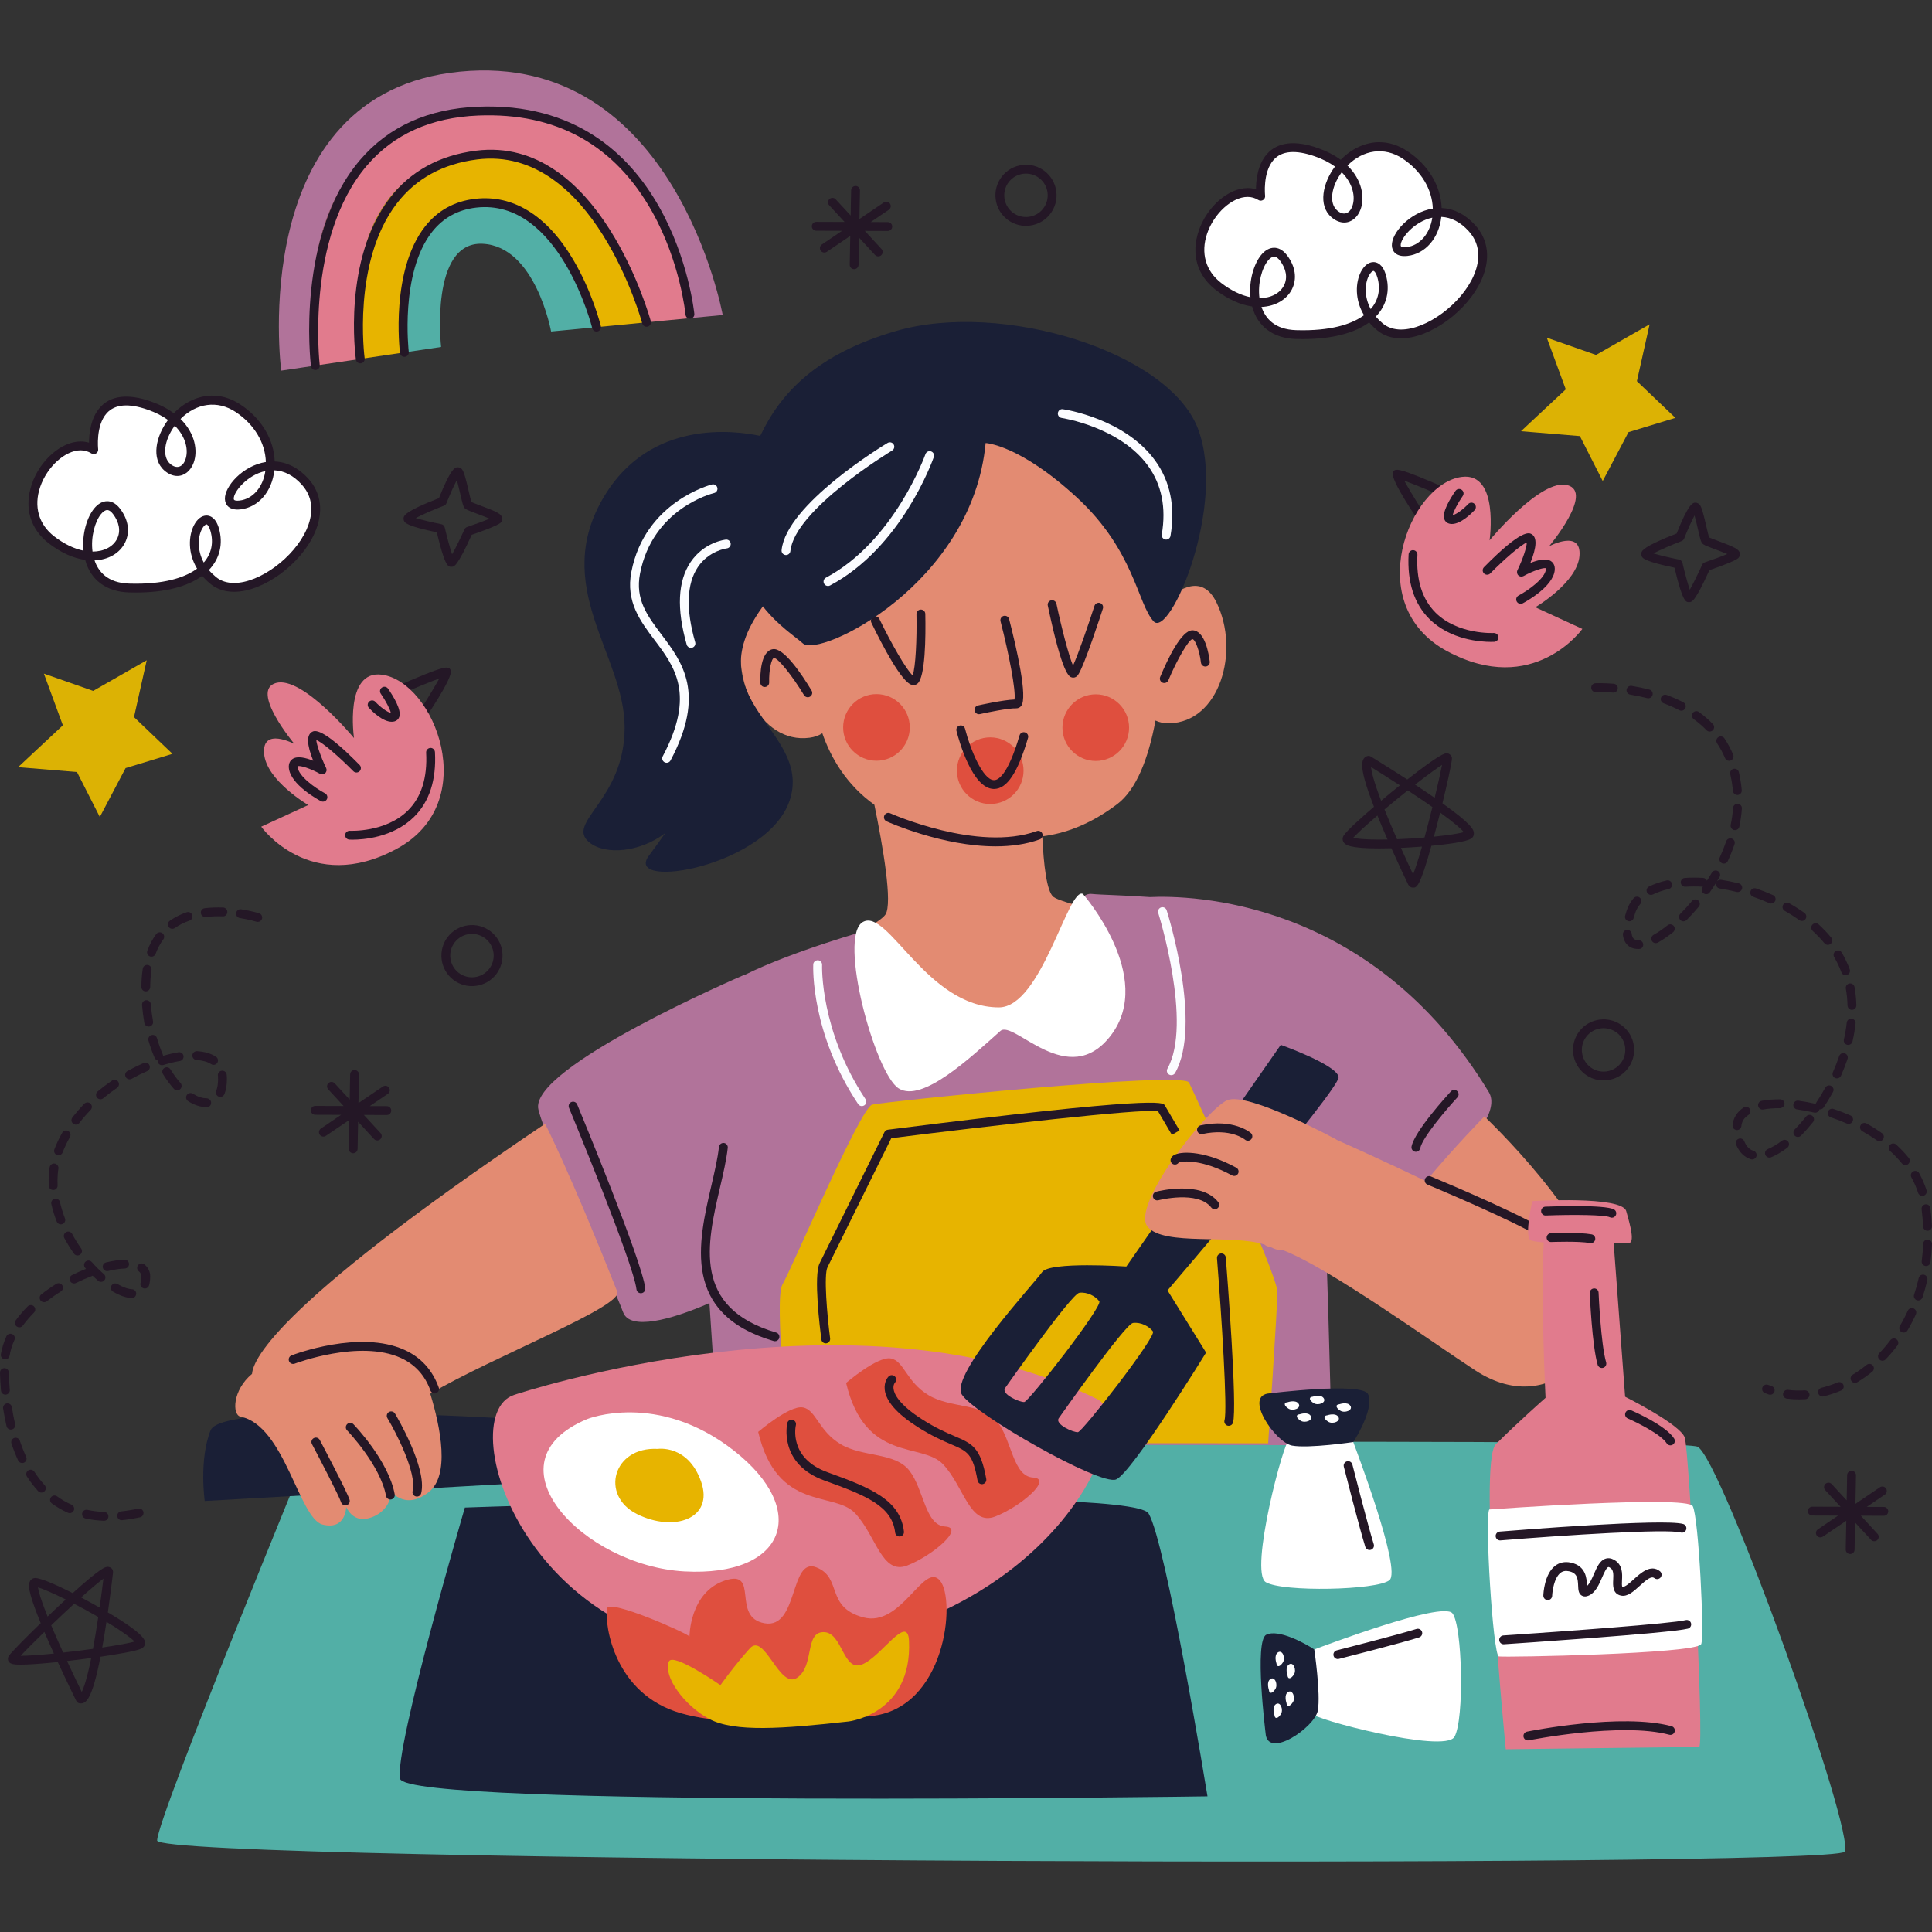 <?xml version="1.0" encoding="UTF-8"?>
<!-- Generator: Adobe Illustrator 26.4.1, SVG Export Plug-In . SVG Version: 6.00 Build 0)  -->
<svg xmlns="http://www.w3.org/2000/svg" xmlns:xlink="http://www.w3.org/1999/xlink" version="1.1" id="Capa_1" x="0px" y="0px" viewBox="0 0 492.641 492.641" style="enable-background:new 0 0 492.641 492.641;" xml:space="preserve" width="512" height="512">
<rect x="0" y="0" width="492.641" height="492.641" fill="#333333" stroke="none"/>
<g>
	<g>
		<path style="fill:#FFFFFF;" d="M23.91,114.664c0,0-2.004-16.913,14.176-11.238s10.683,21.064,4.556,15.694    s5.732-23.16,18.064-15.009s9.348,23.617,0.512,24.645s5.576-17.98,16.533-5.981c10.957,11.998-13.586,33.293-23.404,25.218    c-9.818-8.075-1.886-20.798,0.392-12.951c2.278,7.847-4.24,15.427-21.834,14.895s-9.23-27.502-3.182-19.541    s-4.28,16.723-16.572,7.276C0.858,128.225,15.27,109.217,23.91,114.664z"/>
		<path style="fill:#241726;" d="M34.63,151.09c-0.575,0-1.16-0.009-1.759-0.026c-5.768-0.175-9.789-3.183-11.152-8.294    c-3.03-0.423-6.212-1.866-9.255-4.204c-4.783-3.675-6.371-9.18-4.358-15.104c2.075-6.106,7.544-10.888,12.453-10.888    c0.742,0,1.457,0.103,2.142,0.309c0.01-2.338,0.419-6.305,2.806-8.99c2.698-3.036,7.105-3.582,12.952-1.531    c2.245,0.787,4.208,1.797,5.85,3.009c2.791-2.867,6.325-4.492,9.836-4.492c2.467,0,4.883,0.771,7.183,2.291    c5.329,3.522,8.523,8.875,8.717,14.501c3.116,0.134,6.059,1.629,8.538,4.343c3.384,3.705,3.975,8.63,1.665,13.867    c-3.527,8.001-13.128,15.019-20.547,15.02c0,0-0.001,0-0.002,0c-2.382,0-4.424-0.686-6.068-2.039    c-0.768-0.632-1.461-1.312-2.069-2.034C47.767,149.621,41.95,151.09,34.63,151.09z M24.107,142.889    c0.968,2.857,3.315,5.753,8.832,5.92c0.576,0.018,1.138,0.026,1.691,0.026c8.417,0,13.083-1.965,15.618-3.839    c-2.407-4.015-2.176-8.379-0.786-11.073c0.81-1.57,1.975-2.47,3.195-2.47c0.827,0,2.337,0.426,3.163,3.275    c1.141,3.931,0.208,7.746-2.559,10.621c0.526,0.627,1.129,1.221,1.801,1.773c1.232,1.013,2.791,1.526,4.638,1.526c0,0,0,0,0.001,0    c6.518-0.001,15.33-6.518,18.484-13.675c1.364-3.092,2.25-7.586-1.267-11.436c-2.09-2.289-4.429-3.504-6.959-3.613    c-0.601,5.391-4.032,9.42-8.612,9.953c-2.952,0.348-3.948-1.206-3.997-2.645c-0.107-3.19,4.539-8.489,10.442-9.427    c-0.15-4.915-2.979-9.626-7.709-12.754c-4.651-3.072-10.044-2.248-14.052,1.783c3.769,3.684,4.439,8.172,3.353,11.151    c-0.759,2.085-2.363,3.381-4.186,3.381h-0.001c-1.114,0-2.254-0.483-3.299-1.399c-3.381-2.964-2.201-8.651,0.942-12.876    c-1.435-1.037-3.156-1.91-5.129-2.602c-4.904-1.719-8.436-1.438-10.516,0.896c-2.824,3.171-2.174,9.089-2.167,9.148    c0.05,0.43-0.152,0.853-0.518,1.084c-0.365,0.231-0.832,0.233-1.202,0c-0.831-0.524-1.757-0.789-2.75-0.789    c-3.936,0-8.566,4.198-10.319,9.359c-1.683,4.952-0.372,9.541,3.597,12.591c2.481,1.906,5.031,3.146,7.456,3.633    c-0.438-4.35,0.939-8.58,2.711-10.751c0.995-1.218,2.146-1.861,3.333-1.861c0.834,0,2.08,0.331,3.282,1.913    c2.136,2.812,2.599,5.96,1.27,8.639C30.544,141.064,27.659,142.736,24.107,142.889z M52.657,133.707    c-0.211,0-0.722,0.34-1.192,1.249c-1.018,1.972-1.216,5.33,0.491,8.483c1.969-2.249,2.575-5.074,1.701-8.084    C53.308,134.155,52.859,133.707,52.657,133.707z M27.338,130.054c-0.48,0-1.042,0.367-1.586,1.032    c-1.512,1.851-2.654,5.814-2.16,9.561c2.911-0.007,5.257-1.238,6.278-3.297c0.935-1.883,0.554-4.17-1.045-6.274    C28.47,130.61,27.924,130.054,27.338,130.054z M67.662,120.122c-4.682,0.998-8.114,5.337-8.057,7.032    c0.008,0.205,0.018,0.515,0.959,0.515c0.162,0,0.337-0.011,0.525-0.033C64.476,127.242,67.051,124.228,67.662,120.122z     M44.564,108.549c-2.713,3.677-3.278,7.882-1.178,9.723c1.595,1.397,3.169,0.9,3.882-1.06    C48.091,114.957,47.524,111.507,44.564,108.549z"/>
	</g>
	<g>
		<path style="fill:#FFFFFF;" d="M321.473,50.041c0,0-2.004-16.913,14.176-11.238c16.18,5.675,10.683,21.064,4.556,15.694    s5.732-23.16,18.064-15.009s9.348,23.617,0.512,24.645c-8.836,1.029,5.576-17.98,16.533-5.981    c10.957,11.998-13.586,33.293-23.404,25.218c-9.818-8.075-1.886-20.798,0.392-12.951s-4.24,15.427-21.834,14.895    c-17.594-0.532-9.23-27.502-3.182-19.541s-4.28,16.723-16.572,7.276C298.421,63.603,312.833,44.595,321.473,50.041z"/>
		<path style="fill:#241726;" d="M332.189,86.468c-0.573,0-1.158-0.009-1.756-0.026c-5.768-0.175-9.789-3.183-11.154-8.295    c-3.03-0.424-6.211-1.866-9.254-4.204c-4.783-3.675-6.371-9.181-4.359-15.104c2.075-6.105,7.545-10.887,12.453-10.887    c0.742,0,1.458,0.103,2.143,0.309c0.01-2.339,0.419-6.305,2.806-8.991c2.697-3.038,7.101-3.585,12.952-1.53    c2.244,0.787,4.208,1.797,5.85,3.009c2.791-2.867,6.325-4.492,9.836-4.492c2.466,0,4.883,0.771,7.183,2.291    c5.329,3.522,8.523,8.875,8.717,14.5c3.116,0.134,6.059,1.629,8.538,4.343c3.384,3.705,3.975,8.631,1.665,13.869    c-3.528,8-13.129,15.018-20.547,15.019c0,0-0.001,0-0.002,0c-2.382,0-4.424-0.686-6.068-2.039    c-0.768-0.632-1.461-1.313-2.069-2.034C345.33,84.998,339.51,86.468,332.189,86.468z M321.67,78.266    c0.966,2.857,3.314,5.755,8.832,5.921c0.575,0.018,1.137,0.026,1.687,0.026c8.419,0,13.086-1.966,15.621-3.839    c-2.408-4.015-2.176-8.379-0.786-11.073c0.81-1.57,1.975-2.47,3.195-2.47c0.827,0,2.337,0.426,3.163,3.275    c1.141,3.931,0.208,7.746-2.559,10.621c0.526,0.626,1.129,1.221,1.801,1.773c1.232,1.013,2.791,1.526,4.637,1.526    c0.001,0,0.001,0,0.002,0c6.518-0.001,15.33-6.518,18.484-13.675c1.364-3.092,2.251-7.586-1.267-11.438    c-2.09-2.289-4.429-3.502-6.959-3.611c-0.601,5.391-4.032,9.419-8.612,9.952c-2.937,0.342-3.948-1.205-3.997-2.644    c-0.108-3.19,4.538-8.489,10.442-9.427c-0.15-4.916-2.979-9.627-7.709-12.754c-4.652-3.073-10.045-2.249-14.052,1.783    c3.769,3.684,4.439,8.172,3.353,11.151c-0.759,2.085-2.363,3.381-4.186,3.381h-0.001c-1.114,0-2.254-0.483-3.299-1.399    c-3.381-2.964-2.201-8.652,0.942-12.876c-1.435-1.037-3.156-1.91-5.129-2.602c-4.908-1.719-8.438-1.439-10.516,0.896    c-2.824,3.171-2.174,9.089-2.167,9.148c0.05,0.43-0.152,0.853-0.518,1.084c-0.365,0.231-0.832,0.233-1.202,0    c-0.831-0.524-1.757-0.789-2.751-0.789c-3.936,0-8.565,4.198-10.318,9.358c-1.683,4.952-0.372,9.541,3.597,12.591    c2.481,1.906,5.03,3.146,7.456,3.633c-0.438-4.35,0.939-8.579,2.711-10.751c0.994-1.217,2.146-1.861,3.333-1.861    c0.834,0,2.08,0.332,3.282,1.915c2.136,2.81,2.599,5.959,1.27,8.637C328.128,76.4,325.176,78.107,321.67,78.266z M350.22,69.085    c-0.211,0-0.723,0.34-1.192,1.25c-1.018,1.971-1.216,5.329,0.491,8.482c1.969-2.249,2.575-5.074,1.701-8.084    C350.871,69.533,350.422,69.085,350.22,69.085z M324.9,65.431c-0.48,0-1.043,0.368-1.587,1.034    c-1.511,1.851-2.653,5.814-2.159,9.56c2.911-0.007,5.257-1.238,6.278-3.297c0.935-1.882,0.554-4.168-1.045-6.272    C326.033,65.988,325.487,65.431,324.9,65.431z M365.225,55.499c-4.682,0.999-8.114,5.337-8.057,7.034    c0.007,0.205,0.018,0.514,0.958,0.514c0.162,0,0.338-0.011,0.526-0.033C362.038,62.62,364.614,59.606,365.225,55.499z     M342.125,43.927c-2.712,3.677-3.277,7.881-1.177,9.723c1.595,1.396,3.167,0.899,3.882-1.059    C345.653,50.335,345.086,46.885,342.125,43.927z"/>
	</g>
	<path style="fill:#241726;" d="M360.274,226.336c-0.51,0-0.957-0.295-1.198-0.79c-0.696-1.432-2.44-5.116-4.285-9.249   c-1.068,0.03-2.107,0.045-3.095,0.045c-7.585,0-8.7-0.868-9.148-1.682c-0.276-0.499-0.25-1.076,0.07-1.584   c0.861-1.368,4.971-4.99,7.73-7.347c-3.782-9.775-3.502-12.203-1.818-12.9c0.331-0.139,0.708-0.11,1.018,0.079   c0.045,0.026,4.299,2.625,9.288,5.865c8.504-6.688,9.622-6.688,10.106-6.688c0.612,0,1.278,0.627,1.294,1.238   c0.028,1.086-1.436,7.428-2.428,11.513c7.412,5.286,8.036,6.72,8.024,7.73c-0.005,0.51-0.251,0.964-0.674,1.249   c-1.274,0.856-6.069,1.473-10.164,1.856C362.016,226.336,361.245,226.336,360.274,226.336z M357.222,216.207   c1.2,2.67,2.328,5.09,3.112,6.743c0.456-1.149,1.176-3.248,2.262-7.073C360.806,216.016,358.989,216.129,357.222,216.207z    M345.053,213.633c0.845,0.197,2.702,0.453,6.643,0.453c0.681,0,1.387-0.008,2.11-0.022c-0.959-2.195-1.823-4.243-2.581-6.119   C347.89,210.814,345.945,212.663,345.053,213.633z M353.036,206.404c0.906,2.272,1.979,4.818,3.2,7.588   c2.286-0.088,4.678-0.234,7.003-0.428c0.687-2.517,1.379-5.203,2.014-7.773c-1.834-1.282-3.944-2.707-6.289-4.244   C356.994,203.114,354.969,204.775,353.036,206.404z M367.227,207.194c-0.511,2.044-1.052,4.14-1.594,6.15   c4.066-0.407,6.52-0.85,7.63-1.162C372.7,211.509,371.203,210.07,367.227,207.194z M349.606,195.589   c0.107,1.113,0.635,3.512,2.566,8.597c1.576-1.321,3.202-2.654,4.801-3.935C353.868,198.242,351.118,196.525,349.606,195.589z    M360.829,200.075c1.819,1.199,3.491,2.326,4.997,3.368c0.937-3.89,1.559-6.736,1.884-8.406   C366.482,195.826,364.298,197.365,360.829,200.075z"/>
	<path style="fill:#241726;" d="M20.565,434.354c-0.064,0-0.225-0.013-0.287-0.024c-0.354-0.061-0.659-0.287-0.819-0.61   c-0.023-0.047-2.236-4.515-4.726-9.916c-4.128,0.427-7.469,0.662-9.467,0.662c-1.769,0-2.685-0.13-3.103-0.865   c-0.2-0.352-0.186-0.92,0.021-1.269c0.557-0.935,5.178-5.516,8.197-8.442c-3.45-8.425-3.211-9.971-2.663-10.82   c0.276-0.427,0.728-0.681,1.236-0.697c0.001,0,0.001,0,0.001,0c1.694,0,6.462,2.271,9.585,3.854c7.41-6.703,8.38-6.703,8.965-6.703   c0.32,0,0.773,0.19,0.986,0.429c0.147,0.164,0.384,0.523,0.323,1.081c-0.175,1.574-0.663,5.614-1.31,10.109   c9.577,5.671,9.513,7.165,9.484,7.89c-0.024,0.572-0.363,1.069-0.907,1.329c-1.458,0.697-6.867,1.567-10.458,2.088   C23.47,433.42,21.944,434.354,20.565,434.354z M17.097,423.546c1.555,3.355,2.965,6.275,3.745,7.875   c0.503-0.999,1.336-3.311,2.417-8.641C21.221,423.056,19.134,423.316,17.097,423.546z M5.251,422.211c0.004,0,0.009,0,0.014,0   c1.803,0,4.777-0.201,8.478-0.572c-0.899-1.985-1.712-3.829-2.429-5.515C8.458,418.901,6.421,420.971,5.251,422.211z    M13.05,414.444c0.867,2.063,1.892,4.392,3.054,6.944c2.504-0.276,5.104-0.599,7.606-0.947c0.446-2.404,0.896-5.129,1.342-8.124   c-1.979-1.144-4.081-2.296-6.151-3.373C16.978,410.707,14.96,412.609,13.05,414.444z M27.146,413.554   c-0.36,2.367-0.722,4.559-1.082,6.551c4.36-0.648,6.992-1.173,8.262-1.519C33.495,417.751,31.405,416.121,27.146,413.554z    M9.686,404.766c0.118,0.87,0.618,2.885,2.444,7.439c1.523-1.457,3.099-2.941,4.63-4.352   C13.108,406.031,10.794,405.095,9.686,404.766z M20.681,407.332c1.587,0.837,3.183,1.711,4.72,2.588   c0.438-3.093,0.769-5.742,0.968-7.38C25.396,403.261,23.666,404.652,20.681,407.332z"/>
	<g>
		<path style="fill:#241726;" d="M106.996,184.393c-0.269,0-0.537-0.095-0.753-0.288c-0.463-0.416-0.502-1.128-0.086-1.592    c0.602-0.739,4.236-6.514,5.875-9.519c-2.483,0.887-7.018,2.774-11.126,4.59c-0.573,0.25-1.235-0.007-1.487-0.576    c-0.251-0.569,0.007-1.235,0.576-1.487c14.056-6.214,14.343-5.699,14.912-4.67c0.936,1.685-6.983,13.069-7.072,13.168    C107.613,184.266,107.305,184.393,106.996,184.393z"/>
		<path style="fill:#E17B8D;" d="M90.27,188.207c0,0-2.525-17.419,7.1-16.168c13.333,1.734,25.742,32.577,3.733,44.434    C79.095,228.33,66.607,210.8,66.607,210.8l11.999-5.524c0,0-10.725-6.269-11.266-13.124s7.737-2.444,7.737-2.444    s-11.45-13.678-4.701-15.56C77.124,172.266,90.27,188.207,90.27,188.207z"/>
		<path style="fill:#241726;" d="M99.881,184.04c-2.295,0-4.98-2.655-5.811-3.54c-0.426-0.455-0.403-1.167,0.051-1.593    c0.457-0.427,1.17-0.403,1.593,0.05c1.238,1.316,3.028,2.651,3.944,2.818c-0.181-0.921-1.282-3.052-2.558-4.889    c-0.356-0.511-0.229-1.213,0.283-1.569c0.513-0.357,1.212-0.23,1.569,0.283c1.342,1.931,3.497,5.438,2.856,7.222    c-0.201,0.561-0.631,0.96-1.21,1.123C100.366,184.009,100.126,184.04,99.881,184.04z"/>
		<path style="fill:#241726;" d="M82.348,204.409c-0.178,0-0.359-0.042-0.526-0.131c-0.79-0.418-7.728-4.21-8.163-8.423    c-0.143-1.394,0.539-2.065,0.959-2.341c1.238-0.815,3.382-0.285,5.252,0.467c-1.637-4.066-1.742-6.536-0.31-7.355    c0.609-0.343,2.467-1.407,12.141,8.439c0.437,0.445,0.43,1.158-0.013,1.594c-0.446,0.436-1.159,0.429-1.594-0.013    c-3.509-3.571-7.948-7.428-9.43-7.933c-0.008,0.855,1.043,4.105,2.502,7.129c0.214,0.442,0.116,0.973-0.242,1.31    c-0.357,0.336-0.888,0.404-1.322,0.164c-2.33-1.299-5.063-2.217-5.714-1.934c0.009,0.02,0,0.101,0.015,0.242    c0.236,2.285,4.403,5.299,6.974,6.662c0.55,0.292,0.761,0.974,0.469,1.523C83.143,204.191,82.752,204.409,82.348,204.409z"/>
		<path style="fill:#241726;" d="M89.893,214.11c-0.471,0-0.763-0.015-0.827-0.02c-0.621-0.039-1.093-0.572-1.056-1.193    c0.039-0.621,0.582-1.079,1.193-1.057c0.086,0.004,9.139,0.474,14.822-5.18c3.422-3.403,4.982-8.369,4.636-14.758    c-0.034-0.621,0.442-1.152,1.064-1.185c0.575-0.073,1.152,0.442,1.185,1.064c0.383,7.065-1.403,12.614-5.31,16.491    C100.194,213.642,92.433,214.11,89.893,214.11z"/>
	</g>
	<g>
		<path style="fill:#241726;" d="M363.079,133.952c-0.302,0-0.6-0.122-0.819-0.365c-0.089-0.099-8.013-11.479-7.073-13.17    c0.567-1.027,0.852-1.545,14.911,4.67c0.569,0.252,0.827,0.918,0.576,1.487c-0.253,0.57-0.912,0.83-1.487,0.576    c-4.108-1.816-8.643-3.702-11.126-4.589c1.639,3.005,5.276,8.784,5.888,9.533c0.387,0.473,0.337,1.183-0.128,1.582    C363.605,133.86,363.341,133.952,363.079,133.952z"/>
		<path style="fill:#E17B8D;" d="M379.823,137.773c0,0,2.525-17.419-7.1-16.168c-13.333,1.734-25.742,32.577-3.733,44.434    c22.008,11.857,34.497-5.673,34.497-5.673l-11.999-5.524c0,0,10.725-6.269,11.266-13.124s-7.737-2.444-7.737-2.444    s11.45-13.678,4.701-15.56C392.97,121.833,379.823,137.773,379.823,137.773z"/>
		<path style="fill:#241726;" d="M370.212,133.606c-0.244,0-0.484-0.031-0.717-0.096c-0.579-0.163-1.008-0.561-1.21-1.123    c-0.641-1.784,1.513-5.29,2.855-7.222c0.356-0.512,1.058-0.638,1.569-0.283c0.511,0.354,0.638,1.057,0.283,1.569    c-1.275,1.838-2.376,3.969-2.557,4.889c0.916-0.167,2.706-1.501,3.944-2.818c0.424-0.451,1.138-0.478,1.593-0.05    c0.453,0.426,0.477,1.138,0.051,1.593C375.192,130.951,372.507,133.606,370.212,133.606z"/>
		<path style="fill:#241726;" d="M387.746,153.976c-0.404,0-0.795-0.218-0.996-0.599c-0.292-0.55-0.083-1.232,0.467-1.524    c2.572-1.365,6.741-4.382,6.975-6.662c0.022-0.21-0.007-0.287-0.008-0.288c-0.514-0.266-3.32,0.66-5.691,1.98    c-0.429,0.239-0.965,0.173-1.322-0.164c-0.358-0.337-0.456-0.867-0.242-1.31c1.381-2.865,2.397-5.932,2.382-7.084    c-1.587,0.656-5.891,4.408-9.311,7.888c-0.437,0.442-1.148,0.448-1.594,0.013c-0.444-0.436-0.45-1.149-0.013-1.594    c9.676-9.847,11.532-8.785,12.141-8.439c1.433,0.819,1.327,3.288-0.309,7.355c1.871-0.752,4.017-1.279,5.251-0.467    c0.419,0.276,1.102,0.948,0.959,2.341c-0.435,4.212-7.373,8.004-8.163,8.423C388.104,153.934,387.924,153.976,387.746,153.976z"/>
		<path style="fill:#241726;" d="M380.2,163.676c-2.539,0-10.301-0.468-15.711-5.838c-3.906-3.877-5.693-9.425-5.31-16.491    c0.033-0.623,0.613-1.122,1.185-1.064c0.622,0.033,1.099,0.565,1.064,1.185c-0.346,6.389,1.214,11.354,4.636,14.758    c5.682,5.652,14.731,5.182,14.823,5.18c0.621-0.009,1.156,0.437,1.193,1.057c0.037,0.621-0.435,1.155-1.056,1.193    C380.963,163.661,380.671,163.676,380.2,163.676z"/>
	</g>
	<polygon style="fill:#DCB204;" points="23.754,176.171 37.411,168.36 34.168,182.858 43.976,192.219 32.023,195.857    25.451,208.321 19.628,196.86 4.614,195.617 16.032,184.945 11.189,171.77  "/>
	<polygon style="fill:#DCB204;" points="406.979,90.509 420.636,82.698 417.392,97.196 427.201,106.557 415.248,110.195    408.676,122.659 402.853,111.198 387.839,109.955 399.257,99.283 394.414,86.108  "/>
	<path style="fill:#241726;" d="M115.595,249.846l-0.026-0.02c-3.396-2.633-4.016-7.538-1.381-10.936   c2.622-3.382,7.515-4.011,10.908-1.403c1.672,1.296,2.723,3.137,2.984,5.203c0.26,2.063-0.298,4.108-1.573,5.752   C123.882,251.823,118.986,252.452,115.595,249.846z M123.741,239.289c-2.431-1.869-5.908-1.421-7.771,0.982   c-1.873,2.415-1.432,5.902,0.98,7.773l-0.668,0.908l0.687-0.894c2.41,1.853,5.889,1.406,7.755-0.997   c0.907-1.169,1.304-2.621,1.117-4.09C125.657,241.503,124.91,240.196,123.741,239.289z"/>
	<path style="fill:#241726;" d="M404.141,273.891l-0.026-0.02c-3.396-2.633-4.016-7.538-1.381-10.936   c2.622-3.382,7.515-4.011,10.908-1.403c1.672,1.296,2.723,3.137,2.983,5.203c0.26,2.063-0.298,4.108-1.573,5.752   C412.428,275.869,407.532,276.498,404.141,273.891z M412.286,263.334c-2.431-1.869-5.908-1.421-7.771,0.982   c-1.873,2.414-1.432,5.902,0.98,7.773l-0.668,0.908l0.687-0.894c2.41,1.853,5.889,1.406,7.755-0.997   c0.907-1.169,1.304-2.621,1.117-4.09C414.202,265.548,413.455,264.241,412.286,263.334z"/>
	<path style="fill:#241726;" d="M256.862,55.979l-0.026-0.02c-3.396-2.633-4.016-7.538-1.381-10.936   c2.622-3.382,7.515-4.011,10.908-1.403c1.672,1.296,2.723,3.137,2.984,5.203c0.26,2.063-0.298,4.108-1.573,5.752   C265.149,57.957,260.253,58.586,256.862,55.979z M265.008,45.422c-2.431-1.869-5.908-1.421-7.771,0.982   c-1.873,2.414-1.432,5.902,0.98,7.773l-0.668,0.908l0.687-0.894c2.41,1.853,5.889,1.406,7.755-0.997   c0.907-1.169,1.304-2.621,1.117-4.09C266.924,47.636,266.177,46.329,265.008,45.422z"/>
	<path style="fill:#241726;" d="M115.104,144.524c-0.839,0-1.633,0-3.722-8.796c-7.392-1.524-8.031-2.404-8.244-2.699   c-0.206-0.283-0.289-0.8-0.189-1.136c0.14-0.473,0.465-1.57,8.979-4.873c3.135-7.867,4.161-7.867,4.844-7.867   c0.361,0,0.857,0.262,1.069,0.555c0.535,0.739,1.004,2.642,1.711,5.69c0.222,0.955,0.49,2.108,0.646,2.615   c0.442,0.205,1.419,0.569,2.229,0.871c4.334,1.618,5.449,2.164,5.639,3.206c0.07,0.391-0.135,0.957-0.435,1.218   c-0.894,0.78-5.123,2.288-7.341,3.046c-3.692,8.111-4.459,8.142-5.136,8.168C115.138,144.524,115.12,144.524,115.104,144.524z    M106.018,132.097c1.476,0.447,4.168,1.095,6.518,1.565c0.434,0.087,0.776,0.419,0.876,0.85c0.57,2.448,1.322,5.237,1.868,6.832   c0.841-1.467,2.119-4.066,3.158-6.364c0.129-0.285,0.37-0.503,0.667-0.603c2.022-0.682,4.306-1.522,5.729-2.123   c-0.985-0.431-2.327-0.932-3.196-1.257c-2.477-0.925-2.942-1.124-3.257-1.558c-0.274-0.379-0.439-1.007-1.026-3.531   c-0.22-0.948-0.557-2.403-0.861-3.493c-0.757,1.399-1.821,3.782-2.652,5.892c-0.116,0.294-0.35,0.526-0.645,0.64   C110.569,129.956,107.585,131.247,106.018,132.097z"/>
	<path style="fill:#241726;" d="M430.701,153.541c-0.839,0-1.633,0-3.722-8.796c-7.393-1.523-8.031-2.404-8.244-2.699   c-0.206-0.284-0.289-0.8-0.189-1.136c0.14-0.473,0.464-1.57,8.979-4.873c3.135-7.867,4.161-7.867,4.844-7.867   c0.361,0,0.857,0.262,1.069,0.555c0.535,0.739,1.004,2.642,1.711,5.69c0.222,0.955,0.49,2.108,0.646,2.615   c0.443,0.205,1.419,0.569,2.229,0.871c4.334,1.618,5.449,2.164,5.639,3.206c0.07,0.391-0.135,0.957-0.435,1.218   c-0.894,0.78-5.123,2.288-7.341,3.046c-3.692,8.111-4.459,8.142-5.136,8.168C430.735,153.541,430.716,153.541,430.701,153.541z    M421.615,141.114c1.475,0.447,4.168,1.095,6.518,1.565c0.434,0.087,0.776,0.418,0.876,0.85c0.57,2.448,1.322,5.237,1.868,6.832   c0.841-1.467,2.119-4.066,3.158-6.364c0.129-0.285,0.37-0.503,0.667-0.603c2.022-0.682,4.306-1.522,5.729-2.123   c-0.985-0.431-2.327-0.932-3.196-1.257c-2.477-0.925-2.942-1.124-3.257-1.558c-0.274-0.379-0.439-1.007-1.026-3.531   c-0.22-0.948-0.557-2.403-0.861-3.493c-0.757,1.399-1.821,3.782-2.652,5.892c-0.116,0.294-0.35,0.526-0.645,0.64   C426.166,138.973,423.181,140.264,421.615,141.114z"/>
	<g>
		<g>
			<path style="fill:#52AFA6;" d="M118.611,52.378c-16.895,3.799-16.862,25.532-15.5,37.485l9.365-1.385     c0,0-2.995-26.922,10.553-26.32c13.548,0.602,17.493,22.372,17.493,22.372l11.591-1.116     C148.7,71.56,139.183,47.752,118.611,52.378z"/>
			<path style="fill:#B1739A;" d="M114.708,30.088c48.476-8.035,59.325,35.403,61.648,50.994l7.925-0.763     c0,0-12.183-67.432-67.022-62.048C62.42,23.655,71.704,94.507,71.704,94.507l8.702-1.287     C78.21,76.467,77.03,36.333,114.708,30.088z"/>
			<path style="fill:#E17B8D;" d="M114.708,30.088C77.03,36.333,78.21,76.467,80.406,93.22l11.463-1.695     c-2.225-17.536-2.017-52.124,34.096-52.135c23.667-0.007,34.831,28.686,38.892,42.798l11.499-1.107     C174.034,65.491,163.184,22.052,114.708,30.088z"/>
			<path style="fill:#E7B400;" d="M125.965,39.39c-36.113,0.011-36.321,34.599-34.096,52.135l11.242-1.662     c-1.362-11.954-1.395-33.686,15.5-37.485c20.572-4.626,30.089,19.182,33.503,31.037l12.744-1.227     C160.796,68.076,149.632,39.383,125.965,39.39z"/>
		</g>
		<path style="fill:#241726;" d="M80.405,94.348c-0.562,0-1.049-0.42-1.118-0.993c-0.162-1.356-3.795-33.42,12.523-52.563    c7.257-8.512,17.37-13.083,30.059-13.585c49.572-1.999,55.13,52.289,55.181,52.838c0.057,0.62-0.4,1.168-1.019,1.225    c-0.635,0.061-1.168-0.4-1.226-1.018c-0.012-0.132-1.314-13.412-8.504-26.251c-9.56-17.071-24.467-25.344-44.342-24.542    c-12.035,0.477-21.602,4.782-28.433,12.796c-15.685,18.4-12.039,50.51-12,50.832c0.074,0.619-0.367,1.179-0.985,1.254    C80.496,94.346,80.449,94.348,80.405,94.348z"/>
		<path style="fill:#241726;" d="M91.868,92.653c-0.554,0-1.037-0.408-1.115-0.972c-0.143-1.034-3.369-25.493,8.616-41.14    c5.254-6.859,12.654-10.934,21.997-12.116c31.551-4.02,44.455,42.998,44.581,43.474c0.16,0.602-0.198,1.218-0.8,1.378    c-0.599,0.167-1.218-0.197-1.379-0.799c-0.121-0.457-12.482-45.55-42.12-41.816c-8.722,1.103-15.615,4.887-20.489,11.249    c-11.419,14.908-8.207,39.216-8.174,39.46c0.086,0.618-0.345,1.187-0.961,1.271C91.972,92.65,91.919,92.653,91.868,92.653z"/>
		<path style="fill:#241726;" d="M103.11,90.99c-0.562,0-1.049-0.42-1.118-0.992c-0.102-0.855-2.425-21.068,6.419-32.275    c3.203-4.061,7.487-6.425,12.733-7.028c9.657-1.124,18.272,4.205,24.932,15.374c4.936,8.273,7.045,16.722,7.132,17.078    c0.149,0.604-0.22,1.214-0.824,1.363c-0.609,0.151-1.214-0.22-1.364-0.824c-0.083-0.334-8.417-33.201-29.618-30.751    c-4.625,0.533-8.4,2.612-11.218,6.182c-8.264,10.467-5.977,30.413-5.953,30.613c0.074,0.618-0.367,1.179-0.985,1.254    C103.2,90.987,103.155,90.99,103.11,90.99z"/>
	</g>
	<path style="fill:#241726;" d="M480.37,384.254l-0.007,0l-4.361-0.015l4.62-3.132c0.515-0.35,0.65-1.051,0.3-1.566   c-0.352-0.518-1.057-0.646-1.566-0.3l-6.232,4.225l0.138-7.281c0.013-0.623-0.483-1.136-1.106-1.148l-0.007,0   c-0.618-0.008-1.129,0.485-1.142,1.106l-0.122,6.426l-3.811-4.134c-0.423-0.455-1.134-0.488-1.593-0.065   c-0.457,0.421-0.486,1.136-0.065,1.593l3.921,4.253l-7.222-0.025c-0.623-0.001-1.129,0.5-1.131,1.123   c-0.002,0.619,0.494,1.123,1.112,1.131l0.011,0l6.588,0.023l-5.147,3.49c-0.515,0.35-0.65,1.051-0.3,1.566   c0.216,0.318,0.564,0.489,0.918,0.494c0.225,0.003,0.45-0.06,0.648-0.194l5.972-4.049l-0.139,7.335   c-0.013,0.623,0.483,1.136,1.106,1.148l0.007,0c0.618,0.008,1.129-0.485,1.142-1.106l0.131-6.928l4.063,4.407   c0.219,0.236,0.515,0.359,0.814,0.363c0.277,0.004,0.558-0.094,0.779-0.298c0.457-0.421,0.486-1.136,0.065-1.593l-4.254-4.614   l5.855,0.021c0.623,0.002,1.129-0.501,1.131-1.124C481.488,384.766,480.993,384.262,480.37,384.254z"/>
	<path style="fill:#241726;" d="M226.39,56.635l-0.007,0l-4.36-0.015l4.62-3.132c0.515-0.35,0.65-1.051,0.3-1.566   c-0.352-0.518-1.057-0.646-1.566-0.3l-6.232,4.225l0.138-7.281c0.013-0.623-0.483-1.136-1.106-1.148l-0.007,0   c-0.618-0.008-1.129,0.485-1.142,1.106l-0.122,6.426l-3.811-4.134c-0.423-0.455-1.134-0.488-1.593-0.065   c-0.457,0.421-0.486,1.136-0.065,1.593l3.921,4.253l-7.222-0.025c-0.623-0.002-1.129,0.5-1.131,1.123   c-0.002,0.619,0.494,1.123,1.112,1.131l0.011,0l6.588,0.023l-5.147,3.49c-0.515,0.35-0.65,1.05-0.3,1.566   c0.216,0.318,0.564,0.489,0.918,0.494c0.225,0.003,0.45-0.06,0.648-0.194l5.972-4.049l-0.139,7.335   c-0.013,0.623,0.483,1.136,1.106,1.148l0.007,0c0.618,0.008,1.129-0.485,1.142-1.106l0.131-6.928l4.063,4.407   c0.219,0.236,0.515,0.359,0.814,0.363c0.277,0.004,0.558-0.094,0.779-0.298c0.457-0.421,0.486-1.136,0.065-1.593l-4.254-4.614   l5.855,0.021c0.623,0.002,1.129-0.501,1.131-1.124C227.508,57.147,227.013,56.643,226.39,56.635z"/>
	<path style="fill:#241726;" d="M98.648,282.061l-0.007,0l-4.36-0.015l4.62-3.132c0.515-0.35,0.65-1.051,0.3-1.566   c-0.352-0.518-1.057-0.646-1.566-0.3l-6.232,4.225l0.138-7.281c0.013-0.623-0.483-1.136-1.106-1.148l-0.007,0   c-0.618-0.008-1.129,0.485-1.142,1.106l-0.122,6.426l-3.812-4.134c-0.423-0.455-1.134-0.488-1.593-0.065   c-0.457,0.421-0.486,1.136-0.065,1.593l3.921,4.253l-7.222-0.025c-0.623-0.001-1.129,0.5-1.131,1.123   c-0.002,0.619,0.494,1.123,1.112,1.131l0.011,0l6.588,0.023l-5.147,3.49c-0.515,0.35-0.65,1.051-0.3,1.566   c0.216,0.318,0.564,0.489,0.918,0.494c0.225,0.003,0.45-0.06,0.648-0.194l5.972-4.049l-0.139,7.335   c-0.013,0.623,0.483,1.136,1.106,1.148l0.007,0c0.618,0.008,1.129-0.485,1.142-1.106l0.131-6.928l4.063,4.407   c0.219,0.236,0.515,0.359,0.814,0.363c0.277,0.004,0.558-0.094,0.779-0.298c0.457-0.421,0.486-1.136,0.065-1.593l-4.254-4.614   l5.855,0.021c0.623,0.002,1.129-0.501,1.131-1.124C99.767,282.573,99.271,282.069,98.648,282.061z"/>
	<path style="fill:#FBFCFF;" d="M288.336,101.517c-0.296,0-0.592-0.116-0.813-0.347c-12.723-13.254-25.487-4.999-25.613-4.915   c-0.522,0.342-1.218,0.204-1.563-0.313c-0.346-0.518-0.206-1.217,0.313-1.563c0.143-0.096,14.473-9.369,28.49,5.229   c0.43,0.449,0.416,1.162-0.033,1.594C288.898,101.412,288.616,101.517,288.336,101.517z"/>
	<path style="fill:#FBFCFF;" d="M203.8,112.225c-0.24,0-0.483-0.077-0.688-0.236c-0.493-0.381-0.583-1.089-0.203-1.581   c9.952-12.882,22.536-8.878,22.664-8.833c0.589,0.196,0.907,0.832,0.712,1.422s-0.835,0.91-1.422,0.717   c-0.456-0.149-11.224-3.505-20.171,8.073C204.471,112.074,204.138,112.225,203.8,112.225z"/>
	<path style="fill:#241726;" d="M458.73,356.833c-1.04,0-2.081-0.065-3.092-0.194c-0.617-0.079-1.055-0.643-0.976-1.26   c0.079-0.618,0.641-1.037,1.26-0.976c1.395,0.177,2.842,0.221,4.285,0.129c0.598-0.025,1.157,0.43,1.196,1.053   c0.04,0.621-0.431,1.157-1.053,1.196C459.81,356.815,459.27,356.833,458.73,356.833z M464.731,356.098   c-0.507,0-0.968-0.345-1.094-0.86c-0.147-0.604,0.222-1.214,0.828-1.363c1.374-0.336,2.754-0.795,4.101-1.363   c0.573-0.24,1.234,0.025,1.476,0.6c0.242,0.573-0.026,1.235-0.6,1.476c-1.457,0.615-2.952,1.112-4.442,1.477   C464.91,356.088,464.82,356.098,464.731,356.098z M451.392,355.646c-0.119,0-0.24-0.019-0.36-0.059   c-0.328-0.11-0.654-0.227-0.98-0.351c-0.581-0.222-0.873-0.874-0.652-1.455c0.222-0.582,0.878-0.872,1.455-0.652   c0.297,0.113,0.597,0.221,0.896,0.323c0.59,0.198,0.907,0.838,0.708,1.428C452.301,355.349,451.863,355.646,451.392,355.646z    M473.014,352.624c-0.381,0-0.752-0.193-0.964-0.542c-0.324-0.532-0.154-1.225,0.378-1.549c1.224-0.744,2.42-1.588,3.557-2.509   c0.483-0.391,1.192-0.317,1.585,0.167c0.392,0.483,0.317,1.193-0.167,1.585c-1.214,0.983-2.494,1.885-3.804,2.682   C473.415,352.571,473.213,352.624,473.014,352.624z M480.007,346.976c-0.281,0-0.562-0.105-0.78-0.314   c-0.449-0.431-0.463-1.145-0.033-1.594c0.994-1.036,1.946-2.155,2.831-3.33c0.373-0.496,1.081-0.597,1.578-0.222   c0.497,0.375,0.597,1.082,0.222,1.578c-0.939,1.246-1.95,2.435-3.005,3.534C480.6,346.861,480.304,346.976,480.007,346.976z    M485.426,339.798c-0.195,0-0.392-0.051-0.571-0.156c-0.536-0.316-0.714-1.007-0.398-1.543c0.735-1.247,1.416-2.556,2.02-3.892   c0.256-0.567,0.92-0.82,1.493-0.561c0.567,0.258,0.818,0.925,0.561,1.493c-0.638,1.408-1.356,2.79-2.132,4.106   C486.188,339.6,485.813,339.798,485.426,339.798z M489.145,331.604c-0.118,0-0.238-0.019-0.357-0.058   c-0.59-0.196-0.909-0.834-0.712-1.425c0.458-1.374,0.854-2.798,1.179-4.232c0.138-0.608,0.74-0.985,1.348-0.851   c0.608,0.138,0.988,0.742,0.851,1.348c-0.341,1.507-0.758,3.004-1.241,4.448C490.056,331.305,489.617,331.604,489.145,331.604z    M491.141,322.826c-0.047,0-0.096-0.003-0.145-0.009c-0.618-0.08-1.053-0.645-0.974-1.263c0.186-1.441,0.309-2.918,0.367-4.39   c0.024-0.622,0.562-1.13,1.17-1.082c0.622,0.024,1.106,0.548,1.082,1.17c-0.059,1.539-0.188,3.083-0.382,4.59   C492.185,322.411,491.7,322.826,491.141,322.826z M491.497,313.831c-0.599,0-1.097-0.472-1.125-1.076   c-0.065-1.444-0.192-2.925-0.378-4.402c-0.078-0.617,0.36-1.181,0.977-1.259c0.636-0.076,1.182,0.36,1.259,0.977   c0.194,1.537,0.326,3.079,0.393,4.582c0.028,0.622-0.453,1.149-1.075,1.177C491.531,313.831,491.514,313.831,491.497,313.831z    M490.171,304.942c-0.477,0-0.919-0.304-1.073-0.782c-0.429-1.336-1.004-2.655-1.707-3.92c-0.303-0.545-0.107-1.231,0.437-1.533   c0.547-0.306,1.232-0.105,1.533,0.437c0.775,1.394,1.408,2.849,1.883,4.325c0.19,0.593-0.135,1.228-0.728,1.419   C490.402,304.924,490.286,304.942,490.171,304.942z M485.85,297.096c-0.329,0-0.655-0.143-0.877-0.418   c-0.878-1.085-1.881-2.146-2.981-3.154c-0.459-0.42-0.49-1.134-0.069-1.593c0.42-0.458,1.133-0.489,1.593-0.069   c1.181,1.082,2.261,2.226,3.21,3.398c0.392,0.483,0.317,1.193-0.167,1.585C486.35,297.014,486.099,297.096,485.85,297.096z    M446.795,295.647c-0.107,0-0.217-0.015-0.325-0.048c-1.675-0.504-2.981-1.799-3.779-3.744c-0.236-0.576,0.04-1.234,0.616-1.471   c0.573-0.236,1.233,0.039,1.471,0.616c0.545,1.331,1.311,2.13,2.341,2.44c0.597,0.179,0.935,0.808,0.754,1.403   C447.727,295.332,447.279,295.647,446.795,295.647z M451.186,295.179c-0.445,0-0.865-0.264-1.043-0.701   c-0.236-0.577,0.042-1.235,0.618-1.469c1.132-0.461,2.35-1.181,3.621-2.141c0.501-0.374,1.204-0.271,1.58,0.221   c0.374,0.498,0.275,1.204-0.221,1.58c-1.428,1.075-2.817,1.892-4.128,2.427C451.473,295.152,451.328,295.179,451.186,295.179z    M479.24,290.994c-0.226,0-0.453-0.067-0.652-0.208c-1.158-0.822-2.408-1.609-3.713-2.338c-0.544-0.304-0.739-0.991-0.435-1.533   c0.302-0.544,0.987-0.737,1.533-0.435c1.376,0.768,2.695,1.598,3.92,2.468c0.507,0.36,0.626,1.063,0.266,1.572   C479.94,290.829,479.594,290.994,479.24,290.994z M458.44,289.91c-0.286,0-0.573-0.109-0.793-0.326   c-0.442-0.438-0.447-1.151-0.009-1.594c0.982-0.992,1.961-2.098,2.911-3.287c0.389-0.485,1.099-0.565,1.584-0.177   c0.487,0.389,0.566,1.099,0.177,1.584c-1.001,1.251-2.033,2.417-3.07,3.465C459.021,289.798,458.731,289.91,458.44,289.91z    M442.921,288.154c-0.029,0-0.058-0.001-0.088-0.003c-0.621-0.048-1.085-0.59-1.037-1.211c0.142-1.838,1.112-3.405,2.804-4.528   c0.518-0.348,1.218-0.204,1.563,0.315c0.345,0.52,0.204,1.219-0.315,1.563c-1.125,0.747-1.715,1.671-1.804,2.824   C443.998,287.705,443.504,288.154,442.921,288.154z M471.387,286.585c-0.151,0-0.304-0.03-0.451-0.095   c-1.333-0.584-2.717-1.117-4.111-1.585c-0.591-0.198-0.909-0.837-0.711-1.427c0.199-0.591,0.84-0.905,1.427-0.711   c1.46,0.489,2.906,1.047,4.301,1.658c0.57,0.25,0.83,0.915,0.58,1.485C472.235,286.333,471.821,286.585,471.387,286.585z    M462.846,283.726c-0.086,0-0.173-0.01-0.26-0.03c-1.464-0.347-2.919-0.616-4.325-0.804c-0.617-0.083-1.051-0.649-0.969-1.266   c0.081-0.617,0.64-1.048,1.266-0.969c1.443,0.193,2.935,0.467,4.434,0.818c0.03-0.118,0.08-0.232,0.151-0.339   c0.806-1.216,1.573-2.489,2.281-3.782c0.297-0.546,0.983-0.748,1.53-0.447c0.546,0.298,0.746,0.984,0.447,1.53   c-0.737,1.347-1.538,2.675-2.378,3.943c-0.245,0.371-0.681,0.537-1.086,0.496C463.808,283.385,463.35,283.726,462.846,283.726z    M449.424,282.928c-0.533,0-1.007-0.38-1.107-0.922c-0.113-0.612,0.292-1.2,0.904-1.313c1.344-0.249,2.846-0.374,4.466-0.374   l0.244,0.001c0.622,0.009,1.119,0.521,1.111,1.144c-0.01,0.622-0.584,1.062-1.144,1.111c-0.007,0-0.014,0-0.022,0   c-1.683,0-3.041,0.113-4.245,0.336C449.561,282.922,449.492,282.928,449.424,282.928z M468.407,274.978   c-0.152,0-0.306-0.031-0.453-0.096c-0.57-0.252-0.828-0.917-0.577-1.486c0.6-1.358,1.137-2.74,1.599-4.108   c0.199-0.59,0.839-0.904,1.429-0.707c0.589,0.199,0.906,0.839,0.707,1.429c-0.483,1.431-1.046,2.876-1.672,4.295   C469.253,274.727,468.841,274.978,468.407,274.978z M471.276,266.438c-0.083,0-0.167-0.009-0.252-0.029   c-0.606-0.138-0.986-0.742-0.848-1.349c0.332-1.457,0.579-2.908,0.734-4.314c0.068-0.617,0.629-1.057,1.244-0.997   c0.619,0.068,1.065,0.625,0.997,1.244c-0.165,1.491-0.426,3.028-0.778,4.569C472.254,266.084,471.79,266.438,471.276,266.438z    M472.23,257.499c-0.609,0-1.111-0.487-1.126-1.1c-0.036-1.477-0.181-2.928-0.429-4.31c-0.11-0.613,0.297-1.199,0.91-1.309   c0.614-0.11,1.199,0.298,1.309,0.91c0.269,1.495,0.425,3.061,0.465,4.654c0.015,0.622-0.477,1.139-1.1,1.155   C472.25,257.499,472.24,257.499,472.23,257.499z M470.606,248.674c-0.458,0-0.888-0.281-1.057-0.735   c-0.492-1.326-1.114-2.633-1.848-3.882c-0.315-0.537-0.135-1.227,0.401-1.543c0.538-0.317,1.227-0.135,1.543,0.401   c0.801,1.364,1.479,2.79,2.018,4.241c0.217,0.583-0.081,1.232-0.665,1.449C470.869,248.652,470.736,248.674,470.606,248.674z    M417.709,241.977c-2.182,0-3.597-1.313-3.884-3.603c-0.077-0.618,0.36-1.181,0.979-1.258c0.617-0.076,1.181,0.361,1.258,0.979   c0.185,1.476,0.92,1.631,1.719,1.626c0.598,0,1.183,0.458,1.22,1.054c0.039,0.622-0.337,1.154-0.959,1.192L417.709,241.977z    M466.088,240.929c-0.325,0-0.647-0.14-0.87-0.409c-0.899-1.088-1.91-2.146-3.003-3.148c-0.46-0.419-0.491-1.133-0.07-1.592   c0.422-0.459,1.134-0.49,1.592-0.07c1.171,1.071,2.254,2.206,3.218,3.375c0.397,0.48,0.329,1.19-0.151,1.586   C466.594,240.844,466.34,240.929,466.088,240.929z M422.194,240.493c-0.395,0-0.779-0.208-0.985-0.578   c-0.304-0.544-0.109-1.231,0.435-1.533c1.125-0.629,2.324-1.451,3.564-2.444c0.488-0.387,1.198-0.309,1.584,0.175   c0.39,0.485,0.312,1.194-0.175,1.584c-1.336,1.071-2.641,1.964-3.875,2.653C422.568,240.447,422.38,240.493,422.194,240.493z    M429.267,234.929c-0.288,0-0.577-0.11-0.797-0.33c-0.44-0.44-0.44-1.155,0-1.594c1.019-1.018,2.02-2.113,2.975-3.257   c0.4-0.476,1.108-0.543,1.588-0.142c0.478,0.4,0.54,1.111,0.142,1.588c-0.999,1.194-2.046,2.34-3.112,3.405   C429.844,234.819,429.555,234.929,429.267,234.929z M415.481,234.915c-0.1,0-0.201-0.013-0.303-0.041   c-0.6-0.167-0.951-0.788-0.785-1.388c0.123-0.441,0.265-0.904,0.426-1.389c0.371-1.113,0.954-2.143,1.734-3.063   c0.401-0.474,1.111-0.533,1.588-0.132c0.474,0.403,0.534,1.114,0.131,1.589c-0.592,0.7-1.035,1.479-1.314,2.318   c-0.149,0.447-0.28,0.874-0.392,1.28C416.428,234.588,415.975,234.915,415.481,234.915z M459.468,234.834   c-0.227,0-0.456-0.068-0.654-0.209c-1.167-0.833-2.414-1.626-3.707-2.356c-0.542-0.307-0.733-0.994-0.427-1.537   c0.308-0.543,0.994-0.73,1.537-0.427c1.362,0.769,2.677,1.606,3.908,2.483c0.506,0.362,0.624,1.065,0.263,1.573   C460.167,234.67,459.82,234.834,459.468,234.834z M451.631,230.39c-0.153,0-0.308-0.031-0.457-0.097   c-1.332-0.593-2.712-1.135-4.105-1.61c-0.589-0.201-0.904-0.842-0.702-1.431c0.2-0.59,0.84-0.903,1.431-0.702   c1.455,0.498,2.899,1.064,4.292,1.683c0.569,0.253,0.824,0.92,0.572,1.488C452.475,230.141,452.064,230.39,451.631,230.39z    M420.985,228.193c-0.415,0-0.813-0.229-1.01-0.625c-0.277-0.558-0.05-1.234,0.507-1.511c1.316-0.654,2.833-1.177,4.507-1.553   c0.614-0.138,1.211,0.244,1.347,0.852c0.137,0.608-0.245,1.211-0.852,1.347c-1.499,0.337-2.845,0.799-3.999,1.373   C421.324,228.155,421.153,228.193,420.985,228.193z M435.052,228.016c-0.223,0-0.449-0.066-0.646-0.205   c-0.51-0.357-0.633-1.06-0.275-1.57c0.031-0.045,0.063-0.09,0.095-0.135c-0.032,0.001-0.055-0.001-0.081-0.002   c-1.508-0.084-2.975-0.081-4.374,0.008c-0.625,0.026-1.157-0.433-1.196-1.053c-0.04-0.621,0.431-1.157,1.053-1.196   c1.486-0.092,3.039-0.099,4.643-0.008c0.453,0.024,0.83,0.316,0.986,0.713c0.436-0.676,0.853-1.358,1.248-2.044   c0.312-0.54,0.998-0.722,1.541-0.412c0.538,0.313,0.723,1.002,0.412,1.541c-0.219,0.378-0.444,0.755-0.674,1.13   c0.241-0.327,0.644-0.509,1.079-0.445c1.495,0.231,3.016,0.537,4.52,0.909c0.604,0.15,0.973,0.761,0.823,1.365   c-0.149,0.603-0.766,0.964-1.365,0.823c-1.44-0.357-2.894-0.649-4.321-0.87c-0.615-0.095-1.037-0.67-0.942-1.286   c0.019-0.12,0.055-0.233,0.107-0.336c-0.54,0.876-1.112,1.744-1.707,2.591C435.757,227.849,435.408,228.016,435.052,228.016z    M439.556,220.213c-0.156,0-0.316-0.033-0.468-0.102c-0.567-0.26-0.815-0.928-0.556-1.494c0.623-1.36,1.17-2.733,1.626-4.083   c0.199-0.59,0.84-0.905,1.429-0.707c0.59,0.199,0.906,0.839,0.707,1.429c-0.481,1.422-1.057,2.868-1.712,4.298   C440.393,219.969,439.984,220.213,439.556,220.213z M442.417,211.676c-0.076,0-0.154-0.008-0.231-0.024   c-0.61-0.127-1.001-0.724-0.873-1.333c0.302-1.447,0.504-2.897,0.601-4.308c0.043-0.621,0.568-1.073,1.203-1.047   c0.621,0.043,1.09,0.581,1.047,1.203c-0.105,1.512-0.321,3.064-0.645,4.612C443.409,211.311,442.94,211.676,442.417,211.676z    M443.008,202.712c-0.579,0-1.071-0.444-1.122-1.03l-0.066-0.667c-0.135-1.236-0.345-2.451-0.62-3.611   c-0.144-0.605,0.23-1.213,0.835-1.357c0.609-0.139,1.214,0.229,1.357,0.835c0.297,1.25,0.523,2.558,0.668,3.889l0.07,0.718   c0.054,0.621-0.406,1.167-1.026,1.22C443.073,202.711,443.04,202.712,443.008,202.712z M440.904,193.998   c-0.439,0-0.856-0.258-1.038-0.688c-0.562-1.329-1.244-2.6-2.025-3.78c-0.343-0.518-0.201-1.217,0.317-1.562   c0.522-0.346,1.22-0.201,1.563,0.317c0.857,1.296,1.605,2.69,2.221,4.146c0.242,0.573-0.025,1.235-0.599,1.477   C441.2,193.969,441.051,193.998,440.904,193.998z M435.959,186.535c-0.294,0-0.588-0.114-0.809-0.342   c-0.977-1.007-2.074-1.956-3.258-2.819c-0.503-0.367-0.614-1.072-0.248-1.575c0.369-0.502,1.071-0.613,1.575-0.248   c1.288,0.939,2.482,1.972,3.549,3.072c0.434,0.447,0.423,1.16-0.024,1.594C436.525,186.429,436.242,186.535,435.959,186.535z    M428.722,181.222c-0.176,0-0.354-0.041-0.521-0.129c-1.246-0.651-2.59-1.246-3.993-1.768c-0.583-0.218-0.881-0.866-0.664-1.45   c0.218-0.583,0.871-0.879,1.45-0.664c1.493,0.556,2.922,1.189,4.251,1.884c0.553,0.287,0.765,0.969,0.477,1.52   C429.521,181.002,429.128,181.222,428.722,181.222z M420.296,178.053c-0.094,0-0.187-0.011-0.282-0.035   c-1.386-0.357-2.839-0.658-4.319-0.898c-0.614-0.1-1.031-0.679-0.932-1.293c0.1-0.615,0.667-1.035,1.293-0.932   c1.548,0.251,3.068,0.567,4.52,0.94c0.603,0.155,0.966,0.769,0.811,1.373C421.256,177.715,420.798,178.053,420.296,178.053z    M411.39,176.6c-0.029,0-0.057-0.001-0.087-0.003c-2.621-0.201-4.345-0.13-4.379-0.127c-0.643,0.054-1.148-0.453-1.177-1.073   c-0.029-0.622,0.451-1.149,1.072-1.179c-0.001-0.001,1.799-0.088,4.655,0.131c0.621,0.047,1.085,0.589,1.038,1.21   C412.468,176.15,411.973,176.6,411.39,176.6z"/>
	<path style="fill:#241726;" d="M26.521,387.786c-0.015,0-0.031,0-0.046-0.001c-1.61-0.064-3.178-0.26-4.657-0.581   c-0.608-0.133-0.994-0.733-0.862-1.342c0.133-0.608,0.724-0.996,1.342-0.862c1.352,0.295,2.787,0.473,4.267,0.533   c0.622,0.024,1.106,0.549,1.081,1.171C27.622,387.311,27.122,387.786,26.521,387.786z M31.02,387.633   c-0.571,0-1.061-0.433-1.121-1.013c-0.063-0.619,0.387-1.172,1.007-1.236c1.388-0.142,2.842-0.378,4.323-0.7   c0.612-0.136,1.209,0.254,1.342,0.862c0.132,0.609-0.254,1.209-0.862,1.342c-1.563,0.34-3.101,0.589-4.573,0.74   C31.097,387.631,31.058,387.633,31.02,387.633z M17.785,385.841c-0.152,0-0.308-0.031-0.457-0.097   c-1.44-0.64-2.818-1.438-4.096-2.37c-0.503-0.367-0.613-1.072-0.245-1.575c0.367-0.501,1.071-0.613,1.575-0.245   c1.148,0.839,2.387,1.555,3.682,2.13c0.569,0.253,0.824,0.919,0.572,1.488C18.629,385.591,18.217,385.841,17.785,385.841z    M10.553,380.585c-0.305,0-0.609-0.123-0.831-0.365c-1.023-1.116-1.983-2.369-2.857-3.724c-0.337-0.524-0.186-1.222,0.337-1.559   c0.525-0.335,1.221-0.183,1.559,0.337c0.805,1.249,1.687,2.401,2.624,3.422c0.42,0.459,0.39,1.172-0.069,1.593   C11.098,380.487,10.825,380.585,10.553,380.585z M5.65,373.063c-0.426,0-0.833-0.242-1.024-0.654   c-0.626-1.352-1.2-2.801-1.703-4.309c-0.197-0.59,0.121-1.228,0.712-1.425c0.591-0.198,1.229,0.122,1.425,0.712   c0.478,1.428,1.019,2.799,1.61,4.076c0.262,0.565,0.017,1.234-0.549,1.496C5.97,373.03,5.809,373.063,5.65,373.063z M2.764,364.531   c-0.511,0-0.974-0.35-1.096-0.87c-0.341-1.451-0.634-2.969-0.873-4.513c-0.095-0.615,0.327-1.191,0.942-1.286   c0.615-0.091,1.191,0.327,1.286,0.942c0.229,1.486,0.512,2.947,0.84,4.341c0.142,0.605-0.233,1.212-0.84,1.355   C2.937,364.521,2.85,364.531,2.764,364.531z M1.373,355.626c-0.579,0-1.071-0.444-1.122-1.03c-0.132-1.533-0.214-3.062-0.251-4.571   c-0.015-0.622,0.478-1.139,1.1-1.155c0.01,0,0.019,0,0.028,0c0.61,0,1.112,0.487,1.127,1.1c0.035,1.463,0.114,2.946,0.242,4.433   c0.054,0.621-0.406,1.167-1.026,1.22C1.438,355.624,1.405,355.626,1.373,355.626z M1.333,346.632c-0.063,0-0.125-0.006-0.189-0.015   c-0.614-0.105-1.027-0.687-0.923-1.3c0.26-1.53,0.734-3.064,1.409-4.562c0.256-0.565,0.923-0.816,1.491-0.565   c0.567,0.256,0.82,0.924,0.565,1.491c-0.597,1.323-1.015,2.673-1.242,4.012C2.35,346.243,1.873,346.632,1.333,346.632z    M4.927,338.46c-0.229,0-0.46-0.069-0.66-0.215c-0.504-0.364-0.616-1.07-0.251-1.574c0.875-1.209,1.899-2.405,3.042-3.555   c0.439-0.44,1.152-0.442,1.594-0.004s0.444,1.152,0.004,1.594c-1.06,1.067-2.008,2.174-2.816,3.289   C5.621,338.298,5.276,338.46,4.927,338.46z M11.238,332.053c-0.335,0-0.666-0.149-0.888-0.433c-0.384-0.49-0.297-1.199,0.193-1.582   c1.185-0.929,2.463-1.822,3.796-2.654c0.527-0.329,1.223-0.166,1.553,0.36c0.329,0.527,0.168,1.223-0.36,1.553   c-1.266,0.789-2.477,1.637-3.6,2.515C11.725,331.974,11.48,332.053,11.238,332.053z M33.607,330.993c-0.018,0-0.035,0-0.052-0.001   c-1.386-0.063-2.976-0.61-4.73-1.626c-0.538-0.313-0.722-1.002-0.409-1.541c0.313-0.537,0.998-0.725,1.541-0.409   c1.416,0.821,2.695,1.279,3.699,1.324c0.622,0.029,1.104,0.555,1.075,1.177C34.705,330.522,34.206,330.993,33.607,330.993z    M36.927,328.559c-0.102,0-0.205-0.013-0.308-0.043c-0.599-0.168-0.947-0.791-0.777-1.391c0.121-0.429,0.19-0.943,0.205-1.526   c0.001-0.657-0.198-1.082-0.627-1.405c-0.498-0.374-0.597-1.081-0.222-1.578c0.372-0.495,1.082-0.599,1.578-0.222   c0.998,0.752,1.527,1.837,1.527,3.138c-0.021,0.895-0.119,1.596-0.292,2.207C37.87,328.235,37.418,328.559,36.927,328.559z    M18.874,327.269c-0.415,0-0.813-0.229-1.01-0.625c-0.277-0.557-0.05-1.234,0.507-1.511c1.172-0.582,2.368-1.116,3.561-1.588   c-0.073-0.081-0.145-0.163-0.218-0.245c-0.413-0.467-0.369-1.179,0.098-1.591c0.468-0.411,1.18-0.369,1.591,0.098   c0.998,1.129,2.036,2.165,3.088,3.081c0.47,0.408,0.52,1.121,0.11,1.589c-0.409,0.472-1.121,0.52-1.589,0.11   c-0.471-0.409-0.94-0.842-1.403-1.294c-0.063,0.039-0.13,0.073-0.201,0.099c-1.348,0.509-2.704,1.101-4.031,1.76   C19.213,327.232,19.043,327.269,18.874,327.269z M27.315,324.124c-0.509,0-0.97-0.347-1.095-0.863   c-0.145-0.605,0.227-1.214,0.832-1.361c1.712-0.412,3.288-0.643,4.686-0.687c0.604-0.048,1.143,0.468,1.161,1.091   c0.02,0.622-0.468,1.143-1.091,1.161c-1.244,0.04-2.666,0.251-4.228,0.626C27.491,324.114,27.403,324.124,27.315,324.124z    M19.771,320.133c-0.356,0-0.706-0.167-0.925-0.481c-0.892-1.275-1.712-2.602-2.437-3.947c-0.296-0.547-0.091-1.231,0.457-1.527   c0.545-0.299,1.232-0.091,1.527,0.457c0.685,1.268,1.458,2.522,2.3,3.725c0.357,0.511,0.232,1.213-0.277,1.57   C20.219,320.067,19.995,320.133,19.771,320.133z M15.508,312.201c-0.451,0-0.878-0.273-1.051-0.72   c-0.573-1.482-1.035-2.983-1.371-4.463c-0.138-0.608,0.243-1.211,0.85-1.349c0.611-0.137,1.211,0.242,1.349,0.85   c0.312,1.374,0.741,2.769,1.275,4.149c0.225,0.581-0.064,1.234-0.644,1.458C15.781,312.177,15.644,312.201,15.508,312.201z    M13.561,303.438c-0.595,0-1.093-0.467-1.125-1.068c-0.022-0.415-0.032-0.83-0.032-1.246c0.001-1.18,0.088-2.35,0.258-3.477   c0.094-0.615,0.666-1.035,1.283-0.947c0.615,0.094,1.039,0.668,0.947,1.283c-0.154,1.017-0.232,2.074-0.233,3.141   c0,0.375,0.01,0.751,0.03,1.126c0.032,0.622-0.445,1.152-1.067,1.185C13.602,303.438,13.581,303.438,13.561,303.438z    M14.921,294.591c-0.133,0-0.267-0.023-0.4-0.073c-0.582-0.221-0.875-0.872-0.655-1.454c0.542-1.427,1.214-2.85,2-4.229   c0.307-0.542,0.994-0.732,1.538-0.422c0.542,0.309,0.73,0.997,0.422,1.538c-0.729,1.278-1.352,2.593-1.85,3.912   C15.803,294.314,15.375,294.591,14.921,294.591z M19.345,286.768c-0.239,0-0.48-0.076-0.685-0.233   c-0.494-0.379-0.588-1.086-0.208-1.58c0.917-1.195,1.939-2.375,3.039-3.506c0.435-0.446,1.148-0.458,1.594-0.022   c0.446,0.434,0.456,1.147,0.022,1.594c-1.038,1.068-2.003,2.181-2.867,3.305C20.019,286.616,19.684,286.768,19.345,286.768z    M52.528,282.299c-1.41-0.001-2.983-0.523-4.55-1.509c-0.526-0.332-0.685-1.028-0.353-1.555c0.332-0.526,1.027-0.68,1.555-0.353   c1.234,0.778,2.402,1.159,3.418,1.161c0.599,0,1.195,0.459,1.231,1.058c0.036,0.622-0.33,1.151-0.952,1.188L52.528,282.299z    M25.612,280.303c-0.324,0-0.644-0.138-0.866-0.405c-0.4-0.478-0.335-1.189,0.143-1.587c1.163-0.971,2.403-1.906,3.683-2.781   c0.517-0.351,1.217-0.219,1.566,0.294c0.352,0.514,0.22,1.215-0.294,1.566c-1.222,0.835-2.403,1.727-3.511,2.652   C26.121,280.217,25.866,280.303,25.612,280.303z M56.177,279.704c-0.14,0-0.282-0.026-0.42-0.081   c-0.577-0.231-0.857-0.888-0.625-1.466c0.312-0.777,0.47-1.761,0.469-2.923c0-0.211-0.007-0.427-0.017-0.649l-0.025-0.333   c-0.063-0.62,0.389-1.173,1.007-1.236c0.645-0.041,1.173,0.389,1.236,1.007c0.015,0.15,0.026,0.302,0.034,0.456   c0.012,0.261,0.019,0.512,0.019,0.755c0.001,1.452-0.211,2.719-0.632,3.766C57.047,279.436,56.624,279.704,56.177,279.704z    M45.18,278.023c-0.308,0-0.616-0.127-0.839-0.374c-0.997-1.112-1.938-2.387-2.795-3.79c-0.325-0.532-0.156-1.225,0.374-1.55   c0.532-0.324,1.224-0.157,1.55,0.374c0.785,1.287,1.642,2.45,2.548,3.46c0.416,0.463,0.378,1.176-0.086,1.592   C45.717,277.928,45.449,278.023,45.18,278.023z M33.044,275.215c-0.396,0-0.779-0.209-0.986-0.579   c-0.303-0.544-0.107-1.231,0.437-1.533c1.356-0.754,2.747-1.445,4.135-2.053c0.573-0.251,1.237,0.011,1.485,0.58   c0.25,0.57-0.01,1.235-0.58,1.485c-1.323,0.579-2.651,1.238-3.944,1.958C33.417,275.17,33.229,275.215,33.044,275.215z    M41.302,271.621c-0.479,0-0.924-0.307-1.075-0.788c-0.05-0.159-0.063-0.32-0.044-0.474c-0.331-0.081-0.622-0.313-0.767-0.652   c-0.594-1.387-1.119-2.857-1.561-4.37c-0.174-0.598,0.17-1.224,0.766-1.398c0.606-0.179,1.224,0.17,1.398,0.766   c0.416,1.427,0.909,2.81,1.468,4.114c0.058,0.134,0.087,0.273,0.091,0.411c1.345-0.398,2.662-0.704,3.921-0.913   c0.624-0.11,1.195,0.315,1.296,0.928c0.101,0.614-0.314,1.194-0.928,1.296c-1.346,0.222-2.768,0.568-4.226,1.028   C41.528,271.605,41.415,271.621,41.302,271.621z M54.456,271.527c-0.212,0-0.427-0.059-0.618-0.185   c-0.916-0.602-2.173-0.959-3.736-1.061c-0.621-0.041-1.092-0.578-1.051-1.199c0.041-0.622,0.589-1.084,1.199-1.051   c1.957,0.129,3.581,0.609,4.826,1.427c0.521,0.342,0.665,1.041,0.324,1.561C55.182,271.348,54.823,271.527,54.456,271.527z    M37.911,261.759c-0.536,0-1.012-0.383-1.108-0.929c-0.265-1.487-0.462-3.026-0.588-4.576c-0.05-0.62,0.413-1.163,1.034-1.214   c0.635-0.039,1.162,0.414,1.214,1.034c0.119,1.477,0.307,2.944,0.559,4.36c0.109,0.613-0.299,1.199-0.911,1.308   C38.043,261.753,37.976,261.759,37.911,261.759z M37.175,252.788c-0.003,0-0.006,0-0.009,0c-0.623-0.006-1.124-0.514-1.118-1.136   c0.013-1.636,0.133-3.2,0.356-4.649c0.094-0.615,0.668-1.042,1.285-0.943c0.615,0.095,1.038,0.669,0.943,1.285   c-0.206,1.344-0.317,2.799-0.329,4.326C38.296,252.289,37.793,252.788,37.175,252.788z M38.622,243.945   c-0.131,0-0.264-0.023-0.394-0.072c-0.583-0.217-0.879-0.866-0.662-1.45c0.583-1.566,1.345-2.992,2.262-4.234   c0.37-0.501,1.074-0.606,1.576-0.238c0.501,0.37,0.608,1.075,0.238,1.576c-0.793,1.074-1.453,2.314-1.965,3.684   C39.509,243.665,39.079,243.945,38.622,243.945z M43.938,236.844c-0.353,0-0.701-0.165-0.921-0.476   c-0.36-0.509-0.239-1.212,0.269-1.572c1.268-0.897,2.712-1.629,4.291-2.174c0.587-0.205,1.231,0.109,1.433,0.698   c0.203,0.589-0.109,1.231-0.698,1.433c-1.377,0.476-2.63,1.108-3.723,1.883C44.39,236.777,44.162,236.844,43.938,236.844z    M65.727,235.082c-0.112,0-0.227-0.017-0.339-0.052c-0.017-0.006-1.723-0.538-4.242-0.94c-0.615-0.098-1.034-0.676-0.936-1.29   c0.098-0.614,0.684-1.034,1.29-0.936c2.697,0.429,4.491,0.992,4.567,1.016c0.593,0.187,0.921,0.82,0.734,1.413   C66.651,234.775,66.206,235.082,65.727,235.082z M52.334,233.831c-0.562,0-1.049-0.42-1.118-0.993   c-0.074-0.619,0.368-1.179,0.985-1.254c1.49-0.177,3.123-0.232,4.676-0.178c0.623,0.021,1.11,0.543,1.088,1.165   c-0.022,0.623-0.539,1.157-1.165,1.088c-1.445-0.047-2.957-0.001-4.33,0.165C52.423,233.829,52.378,233.831,52.334,233.831z"/>
	<g>
		<path style="fill:#52AFA6;" d="M79.048,368.908c0,0,347.815-2.868,353.811,0c5.997,2.869,40.478,98.964,37.48,103.267    c-2.998,4.303-430.271,2.868-430.271-2.869C40.068,463.57,79.048,368.908,79.048,368.908z"/>
		<g>
			<path style="fill:#FFFFFF;" d="M334.743,436.992c0,0-1.025-15.884,0.384-16.396s32.665-12.425,35.226-9.223     c2.562,3.202,3.074,27.156,0.512,31.512C368.305,447.24,334.103,438.145,334.743,436.992z"/>
			<path style="fill:#1A1F36;" d="M322.702,441.86c0,0-2.919-23.466,0.176-25.013c3.095-1.547,9.928,2.202,12.25,3.749     c0,0,1.677,11.338,0.904,15.594C335.258,440.445,323.089,448.823,322.702,441.86z"/>
			<path style="fill:#FFFFFF;" d="M324.963,437.304c0,0-0.721-2.06,0.412-2.781c1.133-0.721,1.957,1.442,1.236,2.575     C325.89,438.231,325.066,438.437,324.963,437.304z"/>
			<path style="fill:#FFFFFF;" d="M323.554,430.899c0,0-0.721-2.06,0.412-2.781c1.133-0.721,1.957,1.442,1.236,2.575     C324.481,431.826,323.657,432.032,323.554,430.899z"/>
			<path style="fill:#FFFFFF;" d="M328.038,434.23c0,0-0.721-2.06,0.412-2.781c1.133-0.721,1.957,1.442,1.236,2.575     C328.965,435.157,328.141,435.363,328.038,434.23z"/>
			<path style="fill:#FFFFFF;" d="M328.294,427.184c0,0-0.721-2.06,0.412-2.781c1.133-0.721,1.957,1.442,1.236,2.575     C329.221,428.111,328.397,428.317,328.294,427.184z"/>
			<path style="fill:#FFFFFF;" d="M325.476,424.11c0,0-0.721-2.06,0.412-2.781c1.133-0.721,1.957,1.442,1.236,2.575     C326.403,425.037,325.579,425.243,325.476,424.11z"/>
			<path style="fill:#241726;" d="M341.134,423.039c-0.503,0-0.962-0.339-1.091-0.85c-0.154-0.603,0.211-1.216,0.815-1.369     c0.156-0.041,15.692-3.99,20.332-5.455c0.591-0.185,1.227,0.143,1.414,0.736c0.187,0.593-0.142,1.226-0.736,1.414     c-4.701,1.484-19.815,5.326-20.456,5.488C341.32,423.028,341.226,423.039,341.134,423.039z"/>
		</g>
		<path style="fill:#1A1F36;" d="M118.54,384.409c0,0,169.821-6.011,174.33,1.503c4.509,7.514,15.028,72.136,15.028,72.136    s-204.386,3.006-205.889-4.509C100.506,446.026,118.54,384.409,118.54,384.409z"/>
		<g>
			<path style="fill:#E38B72;" d="M268.611,228.695c-1.729-1.383-2.502-8.333-2.834-15.435c5.494-0.701,11.941-2.8,19.111-8.22     c4.85-3.666,7.947-11.562,9.748-21.308c0.973,0.46,2.111,0.721,3.463,0.7c12.852-0.197,18.212-18.355,12.077-30.85     c-3.461-7.048-9.199-3.929-13.545,0.13c-0.426-19.473-3.577-38.002-7.161-43.193c-17.69-25.623-70.168-7.319-70.168-7.319     c-17.971,1.47-16.381,36.34-14.101,55.657c-5.073-3.979-12.542-7.924-15.236,0.521c-4.23,13.261,3.744,30.433,16.485,28.737     c1.296-0.172,2.356-0.574,3.235-1.141c2.164,6.225,6.109,13.11,13.272,18.233c2.162,10.53,4.708,25.17,2.823,27.996     c-3.006,4.509-38.322,18.034-33.814,29.305c4.509,11.271,75.894,33.814,120.979-13.526     C321.301,240.209,272.368,231.701,268.611,228.695z"/>
			<path style="fill:#B1739A;" d="M379.633,278.476c-29.982-49.47-76.325-50.202-86.451-49.732     c-6.758-0.487-12.348-0.555-14.803-0.801c-7.514-0.751-4.593,27.072-22.543,31.56c-16.531,4.133-33.814-22.543-33.814-22.543     s-19.824,5.484-32.296,11.71c-0.003-0.014-0.015-0.063-0.015-0.063s-55.229,23.67-52.412,34.378     c2.818,10.708,18.222,42.643,21.603,51.66c1.736,4.63,11.943,2.024,21.997-2.367c1.384,21.976,2.558,36.1,2.558,36.1     l156.103,0.124c0,0-0.508-25.098-1.469-52.92c3.374,2.447,6.454,3.317,8.854,1.217     C355.964,308.909,384.964,287.271,379.633,278.476z"/>
			<path style="fill:#E7B400;" d="M201.283,367.938c0,0-4.024-36.646-1.77-40.403c2.254-3.757,19.88-45.113,22.885-45.865     c3.006-0.751,79.275-8.641,80.778-5.636c1.503,3.006,22.543,48.842,22.543,53.351s-2.353,38.64-2.353,38.64L201.283,367.938z"/>
			<path style="fill:#241726;" d="M232.931,174.69c-0.123,0-0.25-0.013-0.376-0.042c-2.608-0.572-7.614-10.186-10.365-15.866     c-0.271-0.559-0.036-1.234,0.523-1.506c0.561-0.265,1.236-0.037,1.507,0.523c2.959,6.107,6.849,12.955,8.494,14.411     c0.758-1.944,1.106-9.298,0.977-15.629c-0.012-0.623,0.482-1.137,1.104-1.15c0.624,0.003,1.137,0.483,1.15,1.104     c0.121,5.931,0.021,16.13-2.008,17.795C233.648,174.568,233.3,174.69,232.931,174.69z"/>
			<path style="fill:#241726;" d="M273.675,172.79c-0.096,0-0.193-0.01-0.291-0.031c-0.732-0.153-2.447-0.512-6.211-18.349     c-0.129-0.609,0.261-1.206,0.871-1.335c0.604-0.127,1.205,0.261,1.335,0.871c1.3,6.158,3.113,13.157,4.23,15.777     c1.375-3.01,3.946-10.507,5.469-15.237c0.192-0.592,0.829-0.916,1.419-0.728c0.592,0.192,0.918,0.827,0.728,1.419     c-0.484,1.501-4.77,14.731-6.373,16.973C274.557,172.564,274.131,172.79,273.675,172.79z"/>
			<path style="fill:#241726;" d="M205.98,177.794c-0.382,0-0.754-0.194-0.965-0.544c-2.986-4.938-6.557-9.373-7.642-9.49     c-0.687,0.124-1.33,3.225-1.244,6.256c0.017,0.622-0.473,1.14-1.095,1.158c-0.608,0.044-1.141-0.471-1.159-1.093     c-0.054-1.868,0.015-8.003,3.168-8.546c2.789-0.495,7.397,6.405,9.901,10.548c0.323,0.533,0.152,1.226-0.381,1.548     C206.38,177.741,206.178,177.794,205.98,177.794z"/>
			<path style="fill:#241726;" d="M296.879,174.166c-0.145,0-0.293-0.028-0.435-0.087c-0.575-0.241-0.845-0.9-0.605-1.475     c1.87-4.471,5.379-11.917,8.243-11.891c3.198,0.075,4.168,6.132,4.39,7.988c0.074,0.618-0.368,1.178-0.985,1.253     c-0.629,0.068-1.179-0.369-1.254-0.985c-0.362-3.012-1.453-5.983-2.204-6.001c-1.003,0.272-3.883,5.183-6.11,10.506     C297.738,173.906,297.32,174.166,296.879,174.166z"/>
			<circle style="fill:#DF4F3E;" cx="223.491" cy="185.485" r="8.495"/>
			<circle style="fill:#DF4F3E;" cx="279.408" cy="185.539" r="8.495"/>
			<circle style="fill:#DF4F3E;" cx="252.499" cy="196.517" r="8.495"/>
			<path style="fill:#241726;" d="M249.624,182.114c-0.516,0-0.981-0.357-1.099-0.881c-0.136-0.608,0.245-1.21,0.853-1.346     c0.272-0.062,6.351-1.418,9.303-1.517c0.416-2.205-1.451-11.789-3.553-19.949c-0.155-0.602,0.208-1.217,0.811-1.373     c0.595-0.15,1.217,0.209,1.373,0.81c1.891,7.342,4.807,19.982,3.079,22.156c-0.32,0.403-0.781,0.614-1.267,0.605     c-2.002-0.061-7.359,1.041-9.253,1.466C249.789,182.106,249.705,182.114,249.624,182.114z"/>
			<path style="fill:#241726;" d="M253.455,201.179c-0.024,0-0.048,0-0.073,0c-5.465-0.1-8.863-12.347-9.488-14.8     c-0.154-0.603,0.21-1.216,0.813-1.37c0.598-0.159,1.216,0.21,1.37,0.813c1.381,5.41,4.573,13.053,7.345,13.103     c1.02,0.059,3.509-1.058,6.553-11.409c0.175-0.595,0.794-0.943,1.399-0.763c0.597,0.175,0.939,0.801,0.763,1.399     C259.526,197.035,256.765,201.179,253.455,201.179z"/>
			<path style="fill:#241726;" d="M253.871,215.811c-13.468,0-27.073-6.047-27.803-6.378c-0.568-0.255-0.82-0.922-0.564-1.49     c0.255-0.567,0.92-0.819,1.49-0.565c0.221,0.101,22.368,9.938,37.359,4.543c0.588-0.217,1.231,0.092,1.442,0.678     c0.211,0.586-0.092,1.232-0.678,1.442C261.586,215.313,257.734,215.811,253.871,215.811z"/>
			<path style="fill:#1A1F36;" d="M128.847,361.696c0,0-72.136-4.509-75.142,3.006c-3.006,7.514-1.503,18.034-1.503,18.034     l79.651-4.509L128.847,361.696z"/>
			<path style="fill:#E17B8D;" d="M131.101,355.685c0,0,87.331-29.234,148.781,1.127c10.105,4.993-9.017,56.357-76.645,64.246     S114.458,361.109,131.101,355.685z"/>
			<g>
				<path style="fill:#FFFFFF;" d="M149.729,361.849c0,0,17.876-7.226,37.405,8.044c19.529,15.27,13.133,32.221-12.633,30.801      S123.396,372.831,149.729,361.849z"/>
				<path style="fill:#E7B400;" d="M167.72,369.456c0,0,7.705-1.178,11.051,8.336s-6.985,13.004-16.4,8.253      S156.303,368.849,167.72,369.456z"/>
			</g>
			<g>
				<path style="fill:#DF4F3E;" d="M193.33,365.12c0,0,7.947-6.812,11.353-6.244c3.406,0.568,3.973,5.96,9.65,9.366      c5.676,3.406,13.907,1.987,17.597,6.812s3.973,13.907,9.082,14.191c5.109,0.284-3.122,7.379-9.65,9.934      c-6.528,2.554-7.947-7.663-13.339-13.339C212.63,380.163,198.155,385.555,193.33,365.12z"/>
				<path style="fill:#241726;" d="M229.374,391.791c-0.565,0-1.052-0.424-1.118-0.998c-0.779-6.751-7.345-9.435-17.993-13.258      c-11.884-4.266-9.538-14.562-9.512-14.666c0.144-0.604,0.748-0.972,1.356-0.829c0.604,0.144,0.977,0.751,0.835,1.356      c-0.08,0.342-1.857,8.448,8.083,12.017c11.506,4.131,18.557,7.21,19.471,15.123c0.072,0.617-0.372,1.177-0.991,1.248      C229.461,391.788,229.417,391.791,229.374,391.791z"/>
			</g>
			<g>
				<path style="fill:#DF4F3E;" d="M215.752,352.632c0,0,7.947-6.812,11.353-6.244c3.406,0.568,3.973,5.96,9.65,9.366      c5.676,3.406,13.907,1.987,17.597,6.812c3.69,4.825,3.973,13.907,9.082,14.191s-3.122,7.379-9.65,9.934      s-7.947-7.663-13.339-13.339C235.051,367.675,220.576,373.067,215.752,352.632z"/>
				<path style="fill:#241726;" d="M250.376,378.451c-0.536,0-1.01-0.383-1.108-0.928c-1.235-6.881-2.526-7.434-6.804-9.266      c-2.077-0.889-4.92-2.107-8.59-4.459c-5.173-3.316-7.958-6.495-8.277-9.447c-0.226-2.081,0.868-3.242,0.994-3.367      c0.44-0.44,1.154-0.44,1.594,0c0.435,0.435,0.44,1.135,0.018,1.576c-0.043,0.05-0.494,0.598-0.354,1.633      c0.171,1.254,1.338,3.922,7.244,7.707c3.511,2.251,6.144,3.378,8.26,4.285c4.59,1.966,6.686,2.863,8.135,10.939      c0.11,0.613-0.297,1.199-0.91,1.309C250.51,378.446,250.443,378.451,250.376,378.451z"/>
			</g>
			<path style="fill:#E38B72;" d="M157.401,329.385c-12.023-30.433-18.41-42.831-18.41-42.831     c-71.894,48.377-74.44,61.138-74.731,63.776c-5.031,4.182-5.068,10.473-2.928,10.902c11.271,2.254,14.915,26.012,20.927,27.515     c6.011,1.503,6.011-4.509,6.011-4.509s1.503,3.757,5.26,3.006c3.757-0.751,6.011-3.757,6.011-6.011s3.006,4.509,9.769-0.751     c5.444-4.234,3.096-16.255,0.405-25.096C125.469,346.043,158.888,333.151,157.401,329.385z"/>
			<path style="fill:#1A1F36;" d="M341.331,274.653c-0.31-3.083-14.747-8.227-14.747-8.227l-39.382,56.522     c0,0-19.549-1.334-21.47,1.423c-1.921,2.757-23.564,26.177-20.497,31.181c3.067,5.004,35.317,23.379,39.36,21.69     c4.043-1.688,22.945-32.343,22.945-32.343l-9.835-15.863C297.705,329.037,341.641,277.736,341.331,274.653z M261.183,357.5     c-1.156,0.116-5.971-2.01-4.891-3.561c0,0,16.889-24.019,18.922-24.292c2.033-0.273,4.142,0.889,5.094,2.167     C281.261,333.093,262.339,357.384,261.183,357.5z M274.868,365.193c-1.156,0.116-5.971-2.01-4.891-3.561     c0,0,16.889-24.019,18.922-24.292c2.033-0.273,4.142,0.889,5.094,2.167C294.946,340.785,276.024,365.077,274.868,365.193z"/>
			<path style="fill:#FBFCFF;" d="M219.77,282.046c-0.364,0-0.722-0.176-0.939-0.502c-12.089-18.132-11.49-34.911-11.46-35.616     c0.028-0.622,0.536-1.067,1.176-1.076c0.621,0.028,1.103,0.554,1.077,1.176c-0.007,0.165-0.576,16.779,11.083,34.266     c0.346,0.518,0.206,1.217-0.313,1.563C220.202,281.984,219.985,282.046,219.77,282.046z"/>
			<path style="fill:#FBFCFF;" d="M298.667,274.156c-0.187,0-0.376-0.046-0.551-0.145c-0.543-0.305-0.735-0.992-0.429-1.534     c6.448-11.465-2.259-39.403-2.347-39.685c-0.188-0.593,0.141-1.226,0.735-1.413s1.228,0.142,1.413,0.735     c0.374,1.184,9.085,29.161,2.162,41.468C299.444,273.949,299.061,274.156,298.667,274.156z"/>
			<path style="fill:#FFFFFF;" d="M276.125,227.943c0,0,18.535,21.135,7.138,36.068c-10.896,14.277-24.797-4.133-28.178-1.127     c-7.587,6.744-19.913,18.41-25.924,14.653c-6.011-3.757-15.552-38.658-9.165-42.416c6.387-3.757,16.269,21.751,34.713,21.751     C265.605,256.873,272.368,226.065,276.125,227.943z"/>
			<path style="fill:#1A1F36;" d="M305.43,109.219c-7.514-19.537-49.969-32.687-77.021-24.797     c-20.114,5.867-29.395,15.775-34.553,26.733c-6.643-1.418-27.869-4.162-39.65,15.158c-14.089,23.106,5.072,40.577,5.072,59.174     s-15.216,24.233-9.017,29.305c4.146,3.392,13.068,2.477,19.375-2.364c-1.234,1.766-2.619,3.693-4.159,5.746     c-6.763,9.017,30.996,2.818,36.068-14.653c5.072-17.471-24.233-24.797-7.326-48.467c0.106-0.148,0.197-0.302,0.299-0.451     c3.899,4.974,8.418,7.829,10.221,9.468c4.133,3.757,43.207-15.028,46.588-51.097c0,0,8.641,0.376,23.294,13.901     c14.653,13.526,15.404,27.051,19.537,31.56C298.292,162.946,312.945,128.756,305.43,109.219z"/>
			<path style="fill:#FBFCFF;" d="M297.354,137.585c-0.063,0-0.127-0.005-0.19-0.017c-0.613-0.103-1.026-0.686-0.921-1.3     c1.159-6.811-0.032-12.709-3.539-17.531c-7.206-9.906-21.854-12.139-22-12.161c-0.616-0.089-1.043-0.662-0.953-1.277     c0.088-0.616,0.648-1.054,1.277-0.953c0.64,0.092,15.74,2.398,23.499,13.064c3.878,5.332,5.203,11.804,3.937,19.236     C298.37,137.197,297.893,137.585,297.354,137.585z"/>
			<path style="fill:#FBFCFF;" d="M211.128,149.42c-0.404,0-0.794-0.217-0.996-0.599c-0.293-0.549-0.084-1.232,0.467-1.523     c17.422-9.256,25.311-31.279,25.389-31.501c0.206-0.586,0.85-0.892,1.436-0.69c0.587,0.206,0.896,0.849,0.691,1.435     c-0.329,0.938-8.245,23.07-26.46,32.746C211.487,149.378,211.307,149.42,211.128,149.42z"/>
			<path style="fill:#FBFCFF;" d="M200.421,141.53c-0.037,0-0.075-0.002-0.113-0.006c-0.62-0.062-1.071-0.614-1.009-1.234     c1.17-11.699,25.974-26.709,27.029-27.342c0.535-0.319,1.227-0.147,1.547,0.386c0.32,0.534,0.147,1.226-0.386,1.547     c-0.249,0.15-24.888,15.053-25.946,25.633C201.483,141.096,200.993,141.53,200.421,141.53z"/>
			<path style="fill:#FBFCFF;" d="M176.185,165.2c-0.49,0-0.941-0.323-1.083-0.818c-2.608-9.127-2.272-16.215,0.997-21.067     c3.418-5.073,8.758-5.699,8.984-5.724c0.616-0.066,1.17,0.38,1.238,0.996c0.068,0.618-0.378,1.174-0.994,1.245     c-0.046,0.004-4.568,0.568-7.382,4.776c-2.857,4.275-3.085,10.72-0.675,19.155c0.171,0.598-0.176,1.222-0.775,1.394     C176.392,165.185,176.289,165.2,176.185,165.2z"/>
			<path style="fill:#FBFCFF;" d="M169.986,194.505c-0.178,0-0.359-0.042-0.527-0.131c-0.55-0.293-0.759-0.974-0.468-1.524     c8.37-15.773,3.047-22.837-2.101-29.668c-3.621-4.806-7.367-9.775-5.899-17.358c3.478-17.974,20.396-22.255,20.567-22.296     c0.595-0.15,1.211,0.223,1.358,0.83c0.147,0.604-0.225,1.213-0.828,1.36c-0.64,0.156-15.686,4.011-18.885,20.535     c-1.277,6.598,1.857,10.756,5.486,15.572c5.313,7.05,11.335,15.04,2.294,32.081C170.781,194.288,170.39,194.505,169.986,194.505z     "/>
			<path style="fill:#E38B72;" d="M408.651,329.422c-1.976-18.219-30.145-44.747-30.145-44.747s-7.807,7.961-14.898,16.515     c-9.346-4.499-17.854-8.352-22.822-10.564c-0.001-0.007-0.005-0.046-0.005-0.046s-22.577-12.291-27.837-10.037     c-5.26,2.254-24.797,27.051-20.288,32.311c4.258,4.967,21.57,1.734,29.813,4.521c0.323,0.31,0.764,0.51,1.371,0.551     c1.553,0.776,2.493,0.961,3.117,0.788c11.465,4.213,38.911,24.037,49.295,30.772C396.61,362.691,412.122,340.448,408.651,329.422     z"/>
			<path style="fill:#241726;" d="M394.85,316.799c-0.288,0-0.577-0.11-0.797-0.33c-2.644-2.644-22.602-11.298-30.069-14.409     c-0.575-0.239-0.846-0.899-0.607-1.474c0.24-0.575,0.905-0.843,1.474-0.607c2.789,1.162,27.356,11.456,30.796,14.896     c0.44,0.44,0.44,1.154,0,1.594C395.426,316.689,395.138,316.799,394.85,316.799z"/>
			<path style="fill:#241726;" d="M110.813,355.31c-0.462,0-0.895-0.286-1.06-0.745c-1.387-3.85-3.912-6.637-7.507-8.283     c-10.527-4.823-26.933,1.375-27.097,1.439c-0.578,0.219-1.232-0.068-1.456-0.648c-0.223-0.581,0.067-1.233,0.647-1.456     c0.707-0.27,17.447-6.598,28.84-1.387c4.17,1.908,7.094,5.128,8.693,9.572c0.211,0.586-0.092,1.232-0.678,1.442     C111.068,355.289,110.939,355.31,110.813,355.31z"/>
			<path style="fill:#241726;" d="M106.305,381.609c-0.09,0-0.183-0.011-0.274-0.034c-0.604-0.151-0.972-0.763-0.82-1.366     c1.139-4.56-4.253-14.977-6.427-18.606c-0.32-0.534-0.146-1.226,0.387-1.545c0.534-0.321,1.227-0.147,1.545,0.387     c0.339,0.565,8.277,13.921,6.68,20.31C107.269,381.268,106.81,381.609,106.305,381.609z"/>
			<path style="fill:#241726;" d="M99.54,382.361c-0.535,0-1.009-0.381-1.107-0.926c-1.423-7.828-9.847-16.616-9.932-16.704     c-0.433-0.448-0.42-1.161,0.026-1.594c0.449-0.431,1.162-0.419,1.594,0.026c0.365,0.379,8.983,9.364,10.528,17.869     c0.112,0.612-0.294,1.199-0.907,1.31C99.674,382.355,99.607,382.361,99.54,382.361z"/>
			<path style="fill:#241726;" d="M88.059,383.865c-0.472,0-0.911-0.298-1.069-0.771c-0.593-1.777-5.575-11.331-7.444-14.863     c-0.292-0.55-0.081-1.232,0.469-1.523c0.553-0.293,1.232-0.08,1.523,0.469c0.278,0.525,6.818,12.888,7.589,15.204     c0.197,0.591-0.122,1.228-0.712,1.425C88.296,383.847,88.176,383.865,88.059,383.865z"/>
			<path style="fill:#241726;" d="M197.607,342c-0.105,0-0.211-0.014-0.317-0.045c-23.508-6.903-19.286-25.063-15.893-39.657     c0.826-3.552,1.606-6.907,1.934-9.857c0.07-0.62,0.642-1.051,1.245-0.996c0.619,0.069,1.064,0.626,0.996,1.245     c-0.343,3.083-1.138,6.501-1.979,10.119c-3.344,14.381-7.133,30.68,14.331,36.982c0.598,0.176,0.94,0.802,0.765,1.399     C198.544,341.682,198.095,342,197.607,342z"/>
			<path style="fill:#241726;" d="M163.411,329.761c-0.567,0-1.056-0.426-1.119-1.003c-0.725-6.527-17.039-45.883-17.204-46.28     c-0.239-0.576,0.034-1.235,0.609-1.474c0.578-0.237,1.235,0.034,1.474,0.609c0.677,1.632,16.602,40.052,17.363,46.896     c0.068,0.619-0.378,1.176-0.996,1.245C163.495,329.759,163.453,329.761,163.411,329.761z"/>
			<path style="fill:#241726;" d="M361.037,293.693c-0.074,0-0.147-0.007-0.222-0.022c-0.61-0.122-1.006-0.715-0.884-1.326     c0.791-3.953,9.101-13.046,10.046-14.069c0.422-0.458,1.136-0.484,1.593-0.063s0.485,1.135,0.063,1.593     c-2.448,2.653-8.926,10.156-9.491,12.982C362.034,293.323,361.563,293.693,361.037,293.693z"/>
			<path style="fill:#241726;" d="M210.555,342.545c-0.558,0-1.042-0.414-1.116-0.982c-0.351-2.693-2.023-16.291-0.447-19.444     c1.502-3.005,16.529-33.433,16.529-33.433c0.167-0.34,0.494-0.572,0.87-0.62c69.109-8.734,70.164-6.974,70.613-6.225     c1.129,1.882,3.764,6.4,3.764,6.4l-1.946,1.136c-0.001-0.001-2.35-4.026-3.556-6.05c-4.365-0.675-43.426,3.802-67.992,6.899     c-2.026,4.103-14.882,30.132-16.265,32.9c-0.982,1.964-0.113,12.172,0.665,18.145c0.08,0.616-0.354,1.182-0.972,1.263     C210.652,342.541,210.603,342.545,210.555,342.545z"/>
			<path style="fill:#241726;" d="M313.321,363.575c-0.107,0-0.216-0.015-0.324-0.047c-0.597-0.179-0.935-0.808-0.756-1.403     c0.783-2.608-0.721-26.122-1.923-41.291c-0.048-0.621,0.414-1.163,1.035-1.213c0.634-0.046,1.162,0.414,1.213,1.035     c0.309,3.905,2.99,38.269,1.835,42.117C314.254,363.26,313.806,363.575,313.321,363.575z"/>
			<path style="fill:#241726;" d="M309.752,308.345c-0.336,0-0.668-0.15-0.89-0.435c-3.441-4.425-13.376-1.881-13.477-1.857     c-0.601,0.156-1.217-0.201-1.376-0.803c-0.159-0.602,0.201-1.217,0.802-1.376c0.468-0.121,11.479-2.943,15.829,2.652     c0.383,0.492,0.294,1.2-0.197,1.582C310.238,308.268,309.993,308.345,309.752,308.345z"/>
			<path style="fill:#241726;" d="M314.695,299.859c-0.183,0-0.368-0.044-0.538-0.138c-7.491-4.087-12.586-3.761-13.607-3.27     c-0.252,0.382-0.722,0.59-1.195,0.479c-0.606-0.14-0.985-0.745-0.845-1.352c0.116-0.5,0.482-0.893,1.092-1.167     c2.1-0.941,7.997-0.835,15.635,3.331c0.547,0.298,0.749,0.983,0.45,1.529C315.48,299.646,315.094,299.859,314.695,299.859z"/>
			<path style="fill:#241726;" d="M318.205,290.875c-0.259,0-0.517-0.088-0.73-0.267c-0.172-0.142-3.718-2.974-10.868-1.449     c-0.621,0.128-1.209-0.258-1.338-0.865c-0.131-0.609,0.256-1.209,0.865-1.338c8.339-1.79,12.626,1.782,12.805,1.937     c0.473,0.405,0.528,1.116,0.122,1.588C318.838,290.742,318.522,290.875,318.205,290.875z"/>
		</g>
		<path style="fill:#DF4F3E;" d="M222.023,437.59c0,0-31.56,4.133-48.467-0.751c-16.907-4.884-19.405-22.338-18.786-26.675    c0.376-2.63,20.664,6.387,21.04,7.138c0,0,0-11.271,9.017-14.277c9.017-3.006,1.503,9.393,10.144,10.896    s6.387-16.907,13.15-14.277s2.254,10.144,12.023,12.774c9.768,2.63,15.404-14.277,19.537-9.393    C243.814,407.909,241.184,435.711,222.023,437.59z"/>
		<path style="fill:#E7B400;" d="M216.399,438.955c0,0,16.213-1.853,15.392-20.527c-0.315-7.171-7.139,4.133-12.023,6.011    c-4.884,1.879-4.884-8.266-9.768-8.266s-2.254,8.641-6.763,11.647s-8.266-11.647-12.023-7.514    c-3.757,4.133-7.514,9.393-7.514,9.393s-12.163-8.478-13.15-6.011c-1.503,3.757,3.947,11.268,10.334,14.649    C187.272,441.719,199.492,440.834,216.399,438.955z"/>
		<g>
			<path style="fill:#E17B8D;" d="M429.603,366.581c-1.127-3.381-15.216-10.426-15.216-10.426l-2.915-39.112     c1.954-0.028,3.382-0.056,3.76-0.056c1.691,0,0.564-4.227-0.564-8.172c-1.127-3.945-23.952-2.536-23.952-2.536     s-1.972,8.453-0.564,9.862c0.309,0.309,1.641,0.519,3.498,0.665c-0.846,12.929,0.447,39.63,0.447,39.63     s-7.045,6.199-12.68,11.835c-4.647,4.647,2.536,77.772,2.536,77.772s44.803-0.564,49.312-0.564     C434.675,445.48,430.73,369.962,429.603,366.581z"/>
			<path style="fill:#FFFFFF;" d="M379.755,384.896c0,0,50.353-3.663,51.878-0.845c1.526,2.818,3.042,33.814,2.136,35.223     c-1.572,2.446-50.047,3.381-51.573,3.1C380.671,422.092,378.534,386.587,379.755,384.896z"/>
			<path style="fill:#241726;" d="M382.501,392.787c-0.581,0-1.074-0.446-1.123-1.036c-0.051-0.621,0.412-1.165,1.032-1.215     c4.269-0.347,41.848-3.356,46.789-1.932c0.598,0.173,0.943,0.798,0.77,1.396c-0.173,0.598-0.799,0.941-1.396,0.77     c-3.438-0.99-29.381,0.66-45.981,2.013C382.562,392.786,382.532,392.787,382.501,392.787z"/>
			<path style="fill:#241726;" d="M383.415,419.274c-0.589,0-1.084-0.457-1.124-1.052c-0.041-0.621,0.429-1.158,1.05-1.2     c14.634-0.972,43.181-3.04,46.479-3.91c0.592-0.155,1.219,0.199,1.377,0.802c0.159,0.602-0.2,1.219-0.802,1.377     c-4.328,1.141-45.168,3.865-46.904,3.98C383.466,419.273,383.441,419.274,383.415,419.274z"/>
			<path style="fill:#241726;" d="M405.652,316.987c-0.067,0-0.134-0.006-0.203-0.019c-2.944-0.535-9.83-0.266-9.898-0.264     c-0.632,0.042-1.147-0.46-1.171-1.081c-0.025-0.622,0.459-1.147,1.081-1.171c0.293-0.011,7.209-0.281,10.391,0.299     c0.613,0.111,1.019,0.698,0.907,1.31C406.661,316.606,406.187,316.987,405.652,316.987z"/>
			<path style="fill:#241726;" d="M411.004,310.506c-0.169,0-0.341-0.039-0.503-0.119c-1.25-0.626-9.298-0.715-16.36-0.446     c-0.58,0.05-1.146-0.459-1.169-1.083c-0.024-0.622,0.461-1.146,1.083-1.169c2.494-0.097,15.063-0.515,17.454,0.681     c0.557,0.278,0.783,0.955,0.504,1.512C411.815,310.278,411.418,310.506,411.004,310.506z"/>
			<path style="fill:#241726;" d="M389.588,443.789c-0.525,0-0.995-0.369-1.104-0.904c-0.123-0.61,0.272-1.204,0.882-1.329     c0.977-0.195,24.074-4.805,36.864-1.392c0.601,0.16,0.959,0.777,0.798,1.379c-0.161,0.602-0.775,0.961-1.379,0.798     c-12.276-3.272-35.6,1.378-35.836,1.425C389.738,443.783,389.662,443.789,389.588,443.789z"/>
			<path style="fill:#241726;" d="M408.469,348.829c-0.488,0-0.937-0.318-1.081-0.809c-1.432-4.866-1.994-17.758-2.018-18.304     c-0.026-0.622,0.456-1.148,1.078-1.174c0.636-0.043,1.149,0.456,1.174,1.078c0.005,0.132,0.573,13.161,1.927,17.764     c0.176,0.598-0.166,1.224-0.763,1.399C408.681,348.814,408.573,348.829,408.469,348.829z"/>
			<path style="fill:#241726;" d="M425.94,368.553c-0.373,0-0.737-0.185-0.952-0.522c-1.464-2.301-7.66-5.353-9.923-6.334     c-0.571-0.248-0.833-0.911-0.586-1.483c0.247-0.57,0.911-0.833,1.482-0.587c0.898,0.39,8.831,3.897,10.929,7.192     c0.335,0.525,0.179,1.222-0.346,1.556C426.356,368.496,426.147,368.553,425.94,368.553z"/>
			<path style="fill:#241726;" d="M394.663,408.003c-0.013,0-0.025,0-0.039-0.001c-0.622-0.02-1.109-0.542-1.089-1.163     c0.018-0.548,0.256-5.413,2.98-7.549c1.109-0.871,2.496-1.166,4.014-0.843c3.947,0.831,4.073,4.194,4.132,5.81     c0.002,0.053,0.004,0.108,0.007,0.165c0.743-0.702,1.279-1.935,1.764-3.049c0.767-1.762,1.491-3.427,2.919-3.916     c0.703-0.239,1.439-0.153,2.193,0.259c2.255,1.231,2.134,3.637,2.054,5.231c-0.026,0.52-0.075,1.487,0.083,1.668     c0.652,0.163,1.996-1.078,2.895-1.895c1.834-1.665,4.347-3.945,6.687-2.076c0.485,0.39,0.565,1.099,0.176,1.585     c-0.39,0.484-1.095,0.568-1.585,0.176c-0.775-0.626-2.051,0.429-3.762,1.983c-1.605,1.46-3.115,2.835-4.795,2.463     c-2.129-0.473-2.021-2.607-1.949-4.019c0.08-1.608,0.062-2.622-0.882-3.137c-0.099-0.054-0.277-0.143-0.383-0.106     c-0.488,0.167-1.147,1.682-1.584,2.685c-0.753,1.731-1.608,3.694-3.189,4.484c-0.285,0.146-1.159,0.583-1.976,0.1     c-0.85-0.504-0.888-1.528-0.925-2.517c-0.073-1.945-0.275-3.251-2.345-3.687c-0.868-0.184-1.575-0.048-2.158,0.411     c-1.62,1.271-2.078,4.654-2.119,5.85C395.768,407.523,395.267,408.003,394.663,408.003z"/>
		</g>
		<g>
			<path style="fill:#FFFFFF;" d="M328.672,367.327c0,0,15.884-1.025,16.396,0.384c0.512,1.409,12.425,32.665,9.223,35.226     s-27.156,3.074-31.512,0.512C318.424,400.888,327.519,366.687,328.672,367.327z"/>
			<path style="fill:#1A1F36;" d="M323.804,355.286c0,0,23.466-2.919,25.013,0.176s-2.202,9.928-3.749,12.25     c0,0-11.338,1.677-15.594,0.904C325.219,367.841,316.841,355.673,323.804,355.286z"/>
			<path style="fill:#FFFFFF;" d="M328.36,357.547c0,0,2.06-0.721,2.781,0.412c0.721,1.133-1.442,1.957-2.575,1.236     C327.433,358.474,327.227,357.65,328.36,357.547z"/>
			<path style="fill:#FFFFFF;" d="M334.765,356.138c0,0,2.06-0.721,2.781,0.412c0.721,1.133-1.442,1.957-2.575,1.236     C333.838,357.065,333.632,356.241,334.765,356.138z"/>
			<path style="fill:#FFFFFF;" d="M331.435,360.622c0,0,2.06-0.721,2.781,0.412c0.721,1.133-1.442,1.957-2.575,1.236     C330.508,361.548,330.302,360.725,331.435,360.622z"/>
			<path style="fill:#FFFFFF;" d="M338.48,360.878c0,0,2.06-0.721,2.781,0.412c0.721,1.133-1.442,1.957-2.575,1.236     C337.553,361.805,337.347,360.981,338.48,360.878z"/>
			<path style="fill:#FFFFFF;" d="M341.554,358.06c0,0,2.06-0.721,2.781,0.412c0.721,1.133-1.442,1.957-2.575,1.236     C340.627,358.987,340.421,358.163,341.554,358.06z"/>
			<path style="fill:#241726;" d="M349.224,395.239c-0.479,0-0.923-0.307-1.075-0.788c-1.484-4.702-5.325-19.814-5.487-20.455     c-0.154-0.603,0.211-1.216,0.815-1.369c0.602-0.157,1.216,0.209,1.369,0.815c0.041,0.156,3.989,15.691,5.454,20.331     c0.187,0.593-0.142,1.226-0.736,1.414C349.451,395.223,349.336,395.239,349.224,395.239z"/>
		</g>
	</g>
</g>















</svg>
